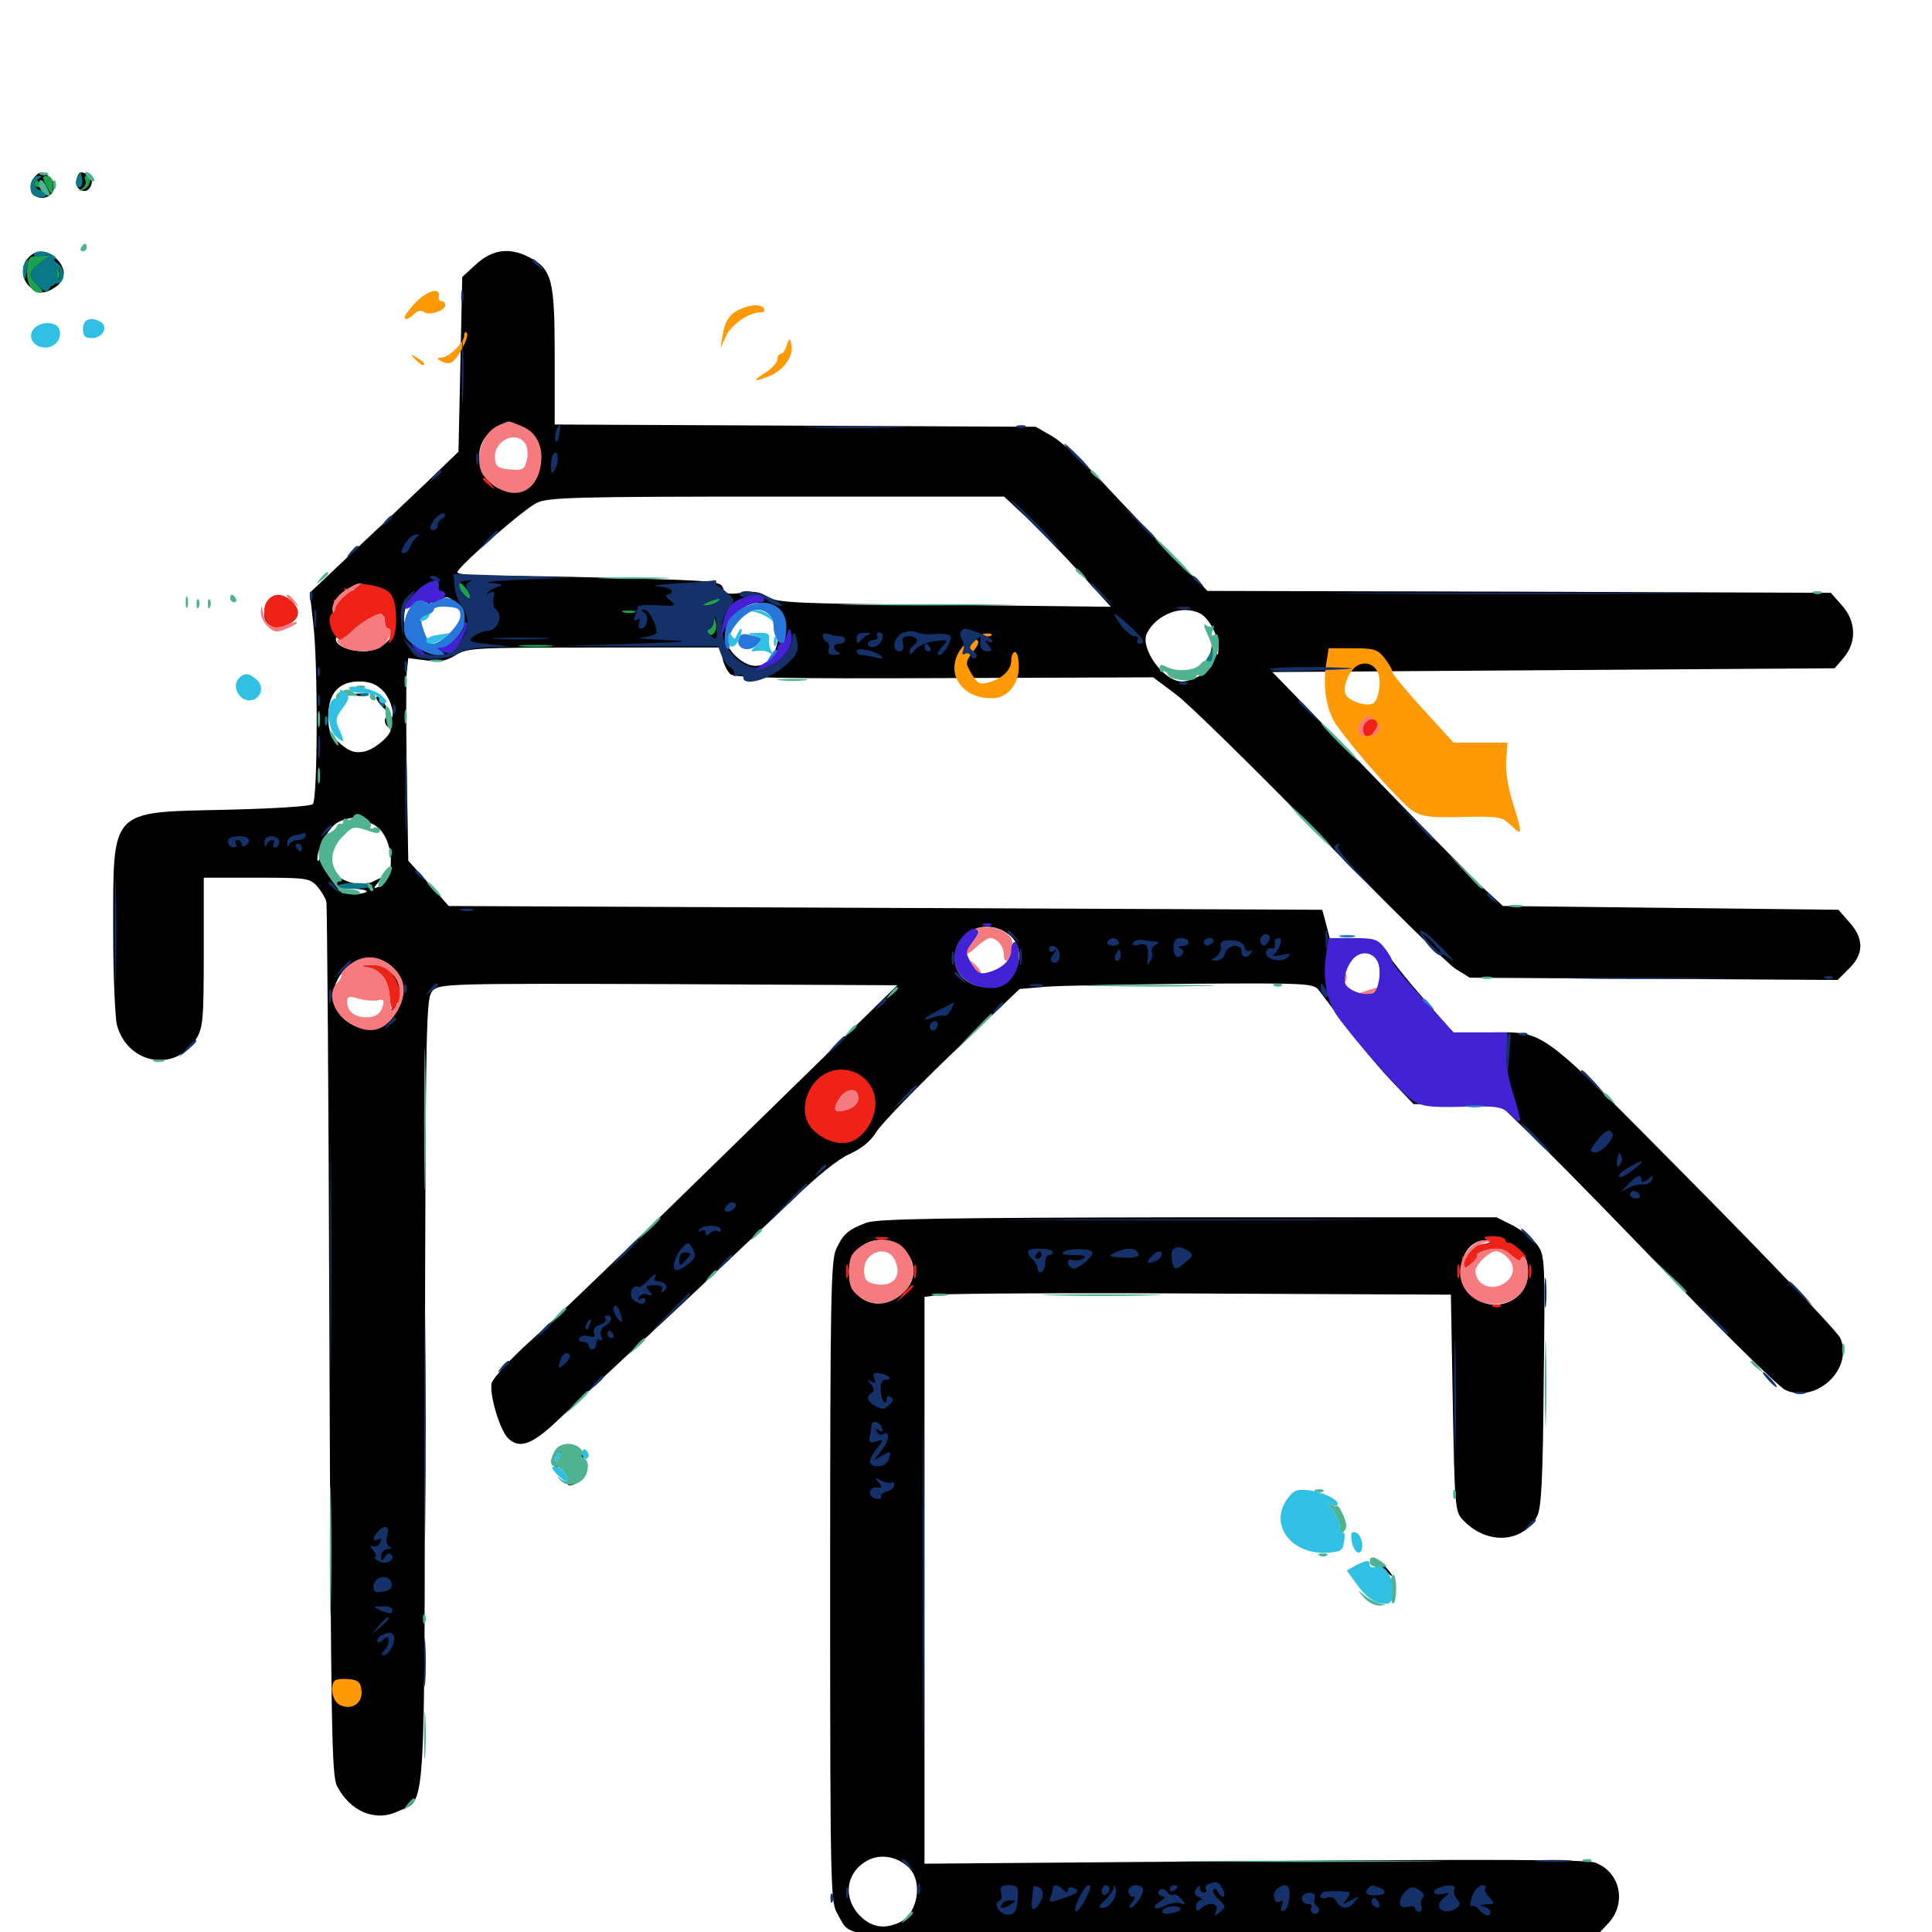 <svg xmlns="http://www.w3.org/2000/svg" viewBox="0 -1000 1000 1000">
	<path fill="#000000" d="M17.578 -908.008C14.258 -903.906 16.016 -898.242 20.898 -897.656C26.758 -896.875 30.469 -903.711 26.172 -907.812C22.461 -911.719 20.703 -911.719 17.578 -908.008ZM39.844 -908.008C38.477 -904.492 40.43 -901.172 43.75 -901.172C47.656 -901.172 49.023 -908.594 45.508 -909.766C41.406 -911.328 41.016 -911.328 39.844 -908.008ZM14.844 -866.797C10.742 -862.695 10.938 -855.664 15.234 -851.758C19.727 -847.656 23.242 -847.656 28.906 -851.562C34.18 -855.273 34.375 -860.938 29.297 -866.016C24.609 -870.703 18.945 -871.094 14.844 -866.797ZM246.484 -863.281L239.258 -856.641L238.281 -811.328L237.305 -766.211L220.703 -750.195C211.523 -741.406 194.141 -725 182.031 -713.672L160.352 -693.164L162.109 -677.539C164.648 -657.031 164.453 -586.328 161.914 -583.789C160.742 -582.617 141.406 -581.445 116.406 -580.859C56.445 -579.492 58.594 -581.836 58.594 -517.969C58.594 -495.117 59.57 -473.242 60.547 -469.336C66.211 -449.023 90.82 -444.727 101.562 -462.305C105.078 -467.969 105.469 -472.461 105.469 -507.227V-545.703H132.812C158.398 -545.703 160.156 -545.508 164.062 -541.406C166.211 -538.867 168.555 -535.156 168.945 -533.008C169.336 -530.859 170.117 -428.516 170.508 -305.469C171.289 -104.297 171.68 -81.055 174.414 -75.586C181.25 -62.305 194.336 -56.836 206.055 -62.5C220.703 -69.336 219.727 -54.297 219.922 -280.859C220.312 -476.758 220.508 -483.789 224.023 -487.305C227.539 -490.82 232.227 -491.016 346.094 -490.625L464.453 -490.039L378.32 -405.859C330.859 -359.375 283.789 -314.062 273.828 -305.273C263.867 -296.289 255.273 -286.719 254.492 -284.18C253.125 -278.711 258.594 -259.961 262.891 -255.664C268.75 -249.805 275.391 -252.148 288.867 -265.039C295.898 -271.68 321.484 -295.703 345.703 -318.164C369.922 -340.82 398.828 -368.164 410.156 -378.906C423.242 -391.602 433.984 -400.195 439.844 -402.734C445.898 -405.469 450.586 -409.18 453.711 -414.258C456.445 -418.555 474.023 -436.719 493.164 -455.078L527.734 -488.086L541.016 -489.258C548.438 -489.844 582.617 -490.43 616.992 -490.82C675.391 -491.211 679.688 -491.016 682.422 -487.695C683.984 -485.742 690.625 -476.953 697.266 -467.969C703.906 -459.18 714.453 -446.484 720.508 -440.234L731.641 -428.516H753.711H775.977L798.438 -406.641C810.742 -394.531 842.773 -361.719 869.531 -333.789C896.484 -305.859 921.094 -281.836 924.219 -280.469C940.43 -273.438 959.375 -291.602 952.539 -307.422C951.172 -310.547 917.188 -346.289 876.758 -387.109C794.336 -470.312 800.781 -465.625 770.117 -465.625H752.148L736.914 -483.008C728.516 -492.578 719.922 -503.32 717.773 -506.836C713.867 -513.281 713.477 -513.477 701.172 -513.477H688.477L686.523 -521.289L684.375 -529.102L458.203 -530.078L232.227 -531.055L221.875 -542.773L211.328 -554.492L210.547 -599.805C210.156 -624.805 210.156 -648.438 210.547 -652.344L211.328 -659.375L220.508 -658.203C227.539 -657.227 230.859 -657.812 235.938 -660.938C241.992 -664.648 245.703 -664.844 307.422 -664.844H372.656L374.023 -659.18C374.609 -656.055 376.562 -652.344 378.125 -650.977C380.273 -649.219 406.25 -648.633 488.867 -649.023L596.875 -649.414L608.594 -640.625C615.039 -635.938 648.633 -602.93 683.398 -567.383C717.969 -531.836 749.609 -500.781 753.516 -498.438L760.742 -493.945L856.055 -493.359L951.172 -492.773L957.031 -498.633C964.844 -506.25 964.844 -514.258 957.227 -522.656L951.562 -529.102L864.648 -530.078L777.93 -531.055L768.359 -539.844C763.086 -544.727 736.328 -571.875 708.789 -600.391L658.594 -652.148L804.102 -653.125L949.609 -654.102L954.297 -659.57C961.133 -667.578 960.742 -678.516 953.32 -686.719L947.656 -693.164L786.328 -693.75L625 -694.141L606.25 -713.281C595.898 -723.633 579.883 -740.43 570.508 -750.586C561.328 -760.547 549.805 -771.094 544.922 -774.023L536.133 -779.102L411.719 -779.688L287.109 -780.273V-815.82C287.109 -855.273 285.742 -860.742 273.633 -866.992C263.672 -872.07 254.883 -870.898 246.484 -863.281ZM275.391 -775.195C283.594 -766.406 280.078 -748.242 269.531 -745.898C258.398 -743.359 248.047 -751.953 248.047 -764.062C248.047 -778.32 265.625 -785.547 275.391 -775.195ZM531.641 -731.836C538.086 -725.586 550.586 -712.695 559.18 -703.32L575 -685.938L488.867 -686.914C410.742 -687.5 402.148 -688.086 397.461 -691.016C393.359 -693.75 390.039 -694.141 383.789 -693.164C376.562 -692.188 375.195 -692.578 374.219 -695.703C373.047 -699.023 369.727 -699.414 327.539 -700.586C302.734 -701.367 271.875 -701.953 259.18 -701.953C244.727 -701.953 236.328 -702.734 236.719 -703.906C237.891 -707.422 271.094 -736.523 277.734 -739.648C283.398 -742.578 297.266 -742.969 401.953 -742.969H519.727ZM187.5 -697.266C187.5 -696.875 184.375 -694.727 180.664 -692.383C175 -689.062 173.828 -687.305 173.438 -681.055L173.242 -673.633L172.461 -680.078C171.484 -687.109 175.391 -693.164 182.617 -696.289C187.5 -698.242 187.5 -698.242 187.5 -697.266ZM228.516 -694.141C228.516 -695.312 227.539 -696.094 226.367 -696.094C225.391 -696.094 225 -695.312 225.586 -694.141C226.172 -693.164 227.148 -692.188 227.734 -692.188C228.125 -692.188 228.516 -693.164 228.516 -694.141ZM222.656 -688.086C222.656 -689.453 223.633 -689.844 224.609 -689.258C225.781 -688.477 227.93 -688.867 229.297 -690.039C231.055 -691.602 232.812 -691.016 235.742 -687.695C239.453 -683.984 239.648 -682.617 237.695 -676.562C233.789 -664.844 220.508 -661.523 211.914 -669.922C207.422 -674.414 208.594 -689.453 213.477 -688.672C215.234 -688.281 216.797 -689.258 216.797 -690.625C216.992 -692.188 217.969 -691.602 219.727 -689.453C221.289 -687.305 222.656 -686.719 222.656 -688.086ZM402.539 -684.18C405.078 -682.031 406.445 -680.664 405.273 -681.055C404.102 -681.641 403.32 -678.516 403.125 -673.828C402.734 -658.008 393.555 -650.781 383.203 -658.398C375.781 -663.867 373.438 -671.484 377.148 -678.125C382.812 -688.281 394.922 -691.016 402.539 -684.18ZM203.125 -673.242C203.125 -668.359 195.508 -662.891 188.281 -662.891C180.664 -662.891 173.828 -665.82 173.828 -669.141C173.828 -670.508 174.805 -670.312 176.758 -668.75C179.297 -666.602 179.492 -666.797 178.516 -669.727C177.539 -672.266 177.734 -672.852 179.297 -671.875C180.664 -671.094 181.641 -671.289 181.641 -672.266C181.641 -673.242 184.961 -676.367 189.062 -679.102L196.289 -683.984L199.609 -679.883C201.562 -677.539 203.125 -674.414 203.125 -673.242ZM621.289 -682.422C625.977 -679.883 630.859 -670.312 630.664 -664.453C630.469 -659.961 630.469 -659.961 628.906 -664.844C627.539 -669.141 627.344 -669.141 627.148 -665.625C626.953 -659.766 622.461 -654.688 615.039 -651.758C608.594 -649.219 608.594 -649.219 614.258 -650.391C617.578 -650.977 622.07 -653.32 624.609 -655.664C628.32 -659.18 628.906 -659.18 627.734 -656.445C626.367 -652.539 617.188 -647.266 611.719 -647.266C602.148 -647.266 589.648 -664.844 593.75 -672.461C599.023 -682.422 612.305 -687.109 621.289 -682.422ZM198.242 -642.383C202.93 -637.891 205.273 -626.172 201.172 -628.711C200.195 -629.297 199.219 -628.711 199.219 -626.953C199.219 -625.391 200.195 -623.828 201.367 -623.438C205.273 -622.07 194.727 -612.109 188.281 -610.938C183.594 -610.156 181.055 -610.938 176.172 -615.039C170.898 -619.531 169.922 -621.484 169.922 -629.297C169.922 -641.211 175.391 -647.266 185.938 -647.266C191.406 -647.266 194.922 -645.898 198.242 -642.383ZM188.477 -575C187.891 -574.023 188.477 -573.633 189.844 -574.023C191.406 -574.609 194.336 -573.047 196.68 -570.703C204.492 -562.109 204.102 -544.141 196.094 -541.016C193.164 -539.844 193.164 -540.234 195.508 -542.969C198.047 -546.094 197.852 -546.094 193.555 -543.945C184.18 -538.867 168.359 -547.07 167.773 -557.227C167.773 -559.57 167.383 -559.375 166.016 -556.445C165.039 -554.297 164.258 -553.711 164.258 -555.078C163.867 -559.961 169.531 -570.703 174.023 -573.828C178.906 -577.148 190.43 -578.125 188.477 -575ZM188.672 -537.891C184.57 -536.523 176.172 -537.5 175 -539.648C174.609 -540.234 178.32 -540.43 183.203 -540.039C189.648 -539.453 191.211 -538.867 188.672 -537.891ZM522.266 -516.211C533.203 -507.617 525.781 -489.062 511.133 -489.062C501.367 -489.062 494.141 -495.508 494.141 -503.906C494.141 -518.164 510.547 -525.391 522.266 -516.211ZM712.891 -504.883C715.234 -500.195 715.43 -491.016 713.086 -487.5C710.938 -483.984 699.219 -485.352 696.484 -489.453C693.555 -494.141 697.07 -503.125 703.125 -506.055C709.57 -509.375 710.547 -509.18 712.891 -504.883ZM204.688 -497.852C210.156 -491.406 210.156 -483.594 204.492 -475.195C193.164 -458.398 166.211 -472.461 173.828 -491.016C179.688 -505.078 195.312 -508.594 204.688 -497.852ZM444.336 -431.445C444.336 -429.102 442.383 -426.953 439.062 -425.781C432.031 -423.242 430.273 -425.195 434.375 -431.445C438.281 -437.305 444.336 -437.305 444.336 -431.445ZM602.93 -652.93C601.172 -654.883 601.367 -655.078 604.102 -653.906C606.055 -653.32 607.031 -652.148 606.445 -651.562C605.859 -650.977 604.297 -651.562 602.93 -652.93ZM184.18 -640.039C182.227 -640.625 183.398 -641.016 186.523 -641.016C189.844 -641.016 191.211 -640.625 190.039 -640.039C188.672 -639.648 185.938 -639.648 184.18 -640.039ZM196.68 -635.547C198.633 -633.398 200.391 -631.641 200.781 -631.641C200.977 -631.641 200.391 -633.398 199.219 -635.547C198.047 -637.695 196.289 -639.453 195.312 -639.453C194.141 -639.453 194.922 -637.695 196.68 -635.547ZM195.312 -499.023C195.312 -498.047 196.289 -496.484 197.461 -495.703C201.562 -493.359 204.883 -482.617 202.93 -478.32C200.977 -474.414 200.977 -474.414 203.906 -478.125C208.008 -483.203 207.812 -491.602 203.711 -495.312C198.242 -499.805 195.312 -501.172 195.312 -499.023ZM138.672 -688.477C133.789 -679.102 139.062 -672.656 148.438 -676.562C155.078 -679.297 156.055 -684.18 150.781 -688.867C145.898 -693.164 141.211 -692.969 138.672 -688.477ZM149.023 -681.055C147.852 -682.812 146.094 -682.812 142.773 -680.664C140.82 -679.297 141.406 -678.906 145.117 -679.102C147.852 -679.297 149.609 -680.078 149.023 -681.055ZM705.859 -624.805C705.273 -623.242 705.273 -621.094 706.055 -619.922C707.812 -617.188 712.891 -621.094 712.891 -625C712.891 -628.711 707.227 -628.516 705.859 -624.805ZM448.633 -367.188C439.258 -363.672 436.523 -361.523 432.812 -353.516C430.078 -347.656 429.688 -328.711 429.688 -181.055C429.688 -20.312 429.883 -15.234 433.594 -9.18C441.797 4.492 426.367 3.516 637.109 2.344L827.148 1.172L832.617 -4.688C842.188 -15.234 838.477 -31.25 825.586 -35.938C821.094 -37.5 772.266 -37.695 649.023 -36.719L478.516 -35.352V-182.031V-328.711L486.914 -329.883C491.406 -330.469 552.734 -330.859 623.047 -330.469L750.977 -329.883L751.953 -274.023C752.93 -221.484 753.125 -217.773 756.836 -213.672C769.141 -200.195 788.281 -200.977 795.703 -215.43C797.852 -219.336 798.633 -236.133 799.023 -285.352C799.805 -348.242 799.609 -350.195 795.703 -355.664C793.555 -358.594 787.891 -363.086 783.203 -365.625L774.609 -369.922H615.234C487.305 -369.727 454.688 -369.141 448.633 -367.188ZM467.773 -353.32C475 -346.289 474.414 -336.523 466.602 -330.078C454.883 -320.117 439.453 -326.758 439.453 -341.602C439.453 -346.484 441.016 -350.195 444.336 -353.32C447.461 -356.641 451.172 -358.203 456.055 -358.203C460.938 -358.203 464.648 -356.641 467.773 -353.32ZM768.945 -356.25C763.281 -354.492 758.008 -349.219 758.008 -345.508C757.812 -344.531 759.57 -345.703 761.523 -348.242C766.016 -353.906 776.562 -355.664 781.25 -351.367C783.203 -349.609 785.938 -348.438 787.305 -348.828C789.258 -349.219 790.234 -347.07 790.625 -342.188C791.992 -326.562 772.461 -318.75 760.938 -330.078C751.562 -339.648 757.031 -358.398 769.141 -358.008L774.414 -357.812ZM470.117 -33.594C477.93 -26.367 475.195 -9.375 465.43 -4.883C457.617 -1.367 451.172 -2.344 445.117 -8.398C436.133 -17.578 437.695 -30.664 448.828 -36.914C455.469 -40.625 464.062 -39.258 470.117 -33.594ZM289.258 -250.195C287.5 -247.852 288.086 -247.461 292.383 -248.047C295.312 -248.242 298.438 -247.656 299.219 -246.289C300 -245.117 301.172 -244.727 301.953 -245.508C303.906 -247.266 300.977 -250 295.703 -251.562C293.164 -252.344 290.625 -251.758 289.258 -250.195ZM287.305 -239.844C287.305 -237.695 287.891 -237.109 288.477 -238.672C289.062 -240.039 288.867 -241.797 288.281 -242.383C287.695 -243.164 287.109 -241.992 287.305 -239.844ZM296.875 -233.984C293.555 -232.227 292.969 -231.25 295.117 -231.25C296.875 -231.25 299.414 -232.617 300.781 -234.18C303.711 -237.695 303.32 -237.695 296.875 -233.984ZM715.82 -188.281C717.773 -186.133 719.727 -184.375 720.312 -184.375C720.898 -184.375 719.727 -186.133 717.773 -188.281C715.82 -190.43 713.867 -192.188 713.281 -192.188C712.695 -192.188 713.867 -190.43 715.82 -188.281ZM173.242 19.922C170.703 22.656 171.875 30.273 175.391 32.031C177.344 33.203 180.664 33.203 183.203 32.227C186.719 30.859 187.695 29.297 187.109 25.195C186.719 20.703 185.352 19.531 180.664 19.141C177.344 18.75 174.023 19.141 173.242 19.922Z"/>
	<path fill="#ff9906" d="M214.844 -843.164C211.328 -839.453 208.789 -835.742 209.57 -835.156C210.156 -834.375 212.109 -835.352 214.062 -837.109C216.016 -839.258 217.969 -839.648 219.531 -838.477C222.07 -836.523 230.469 -839.062 230.469 -842.188C230.469 -843.164 229.688 -844.141 228.516 -844.141C227.539 -844.141 226.758 -845.117 227.148 -846.484C228.125 -851.562 221.289 -849.805 214.844 -843.164ZM383.789 -840.234C377.93 -838.086 375.195 -833.984 374.023 -826.367L372.852 -819.727L375.781 -825.977C378.516 -832.031 387.5 -838.281 393.555 -838.281C395.312 -838.281 396.094 -839.258 395.508 -840.234C394.141 -842.578 389.258 -842.578 383.789 -840.234ZM240.234 -826.172C240.234 -822.656 232.227 -814.844 228.32 -814.844C225.977 -814.844 225.977 -814.453 228.32 -813.086C229.883 -812.109 232.227 -811.719 233.398 -812.305C236.719 -813.477 243.359 -826.172 241.602 -827.734C240.82 -828.516 240.234 -827.93 240.234 -826.172ZM407.227 -821.289C406.445 -818.75 405.078 -816.797 404.102 -816.797C403.125 -816.797 402.344 -815.43 402.344 -813.867C402.344 -812.305 399.414 -809.18 396.094 -807.031C388.672 -802.539 390.039 -801.953 399.023 -805.664C406.055 -808.789 411.133 -816.406 409.57 -821.875C408.789 -825.195 408.398 -825.195 407.227 -821.289ZM215.234 -813.672C217.188 -811.719 219.141 -810.547 219.531 -811.133C220.117 -811.719 218.555 -813.281 216.211 -814.648C212.109 -817.188 212.109 -816.992 215.234 -813.672ZM509.375 -670.898C507.812 -671.484 508.398 -672.07 510.547 -672.07C512.695 -672.266 513.867 -671.68 513.086 -671.094C512.5 -670.508 510.742 -670.312 509.375 -670.898ZM498.047 -665.039C488.086 -652.344 497.656 -637.5 514.844 -638.672C521.875 -639.258 527.344 -646.289 527.344 -654.688C527.344 -658.984 526.562 -662.5 525.391 -662.5C524.414 -662.5 523.438 -660.742 523.438 -658.398C523.438 -653.32 519.141 -649.023 512.109 -646.875C507.031 -645.508 506.055 -646.094 502.93 -651.172C499.609 -656.836 499.609 -657.227 503.516 -662.5C506.836 -666.992 507.227 -668.164 504.883 -669.141C503.32 -669.727 500.391 -667.969 498.047 -665.039ZM686.328 -655.664C684.57 -643.75 686.719 -632.031 691.797 -624.609C701.367 -611.133 725.586 -583.789 731.25 -580.273C736.328 -577.148 740.625 -576.758 757.227 -577.148C775.781 -577.539 777.344 -577.344 782.031 -572.852C788.086 -566.992 788.281 -567.578 783.008 -584.57C780.469 -592.578 779.102 -601.562 779.688 -606.836L780.273 -615.625H766.406H752.344L736.523 -633.008C727.734 -642.578 720.703 -651.172 720.703 -652.148C720.703 -653.32 718.945 -656.445 716.602 -659.375C713.086 -663.867 711.328 -664.453 700.195 -664.453H687.695ZM712.891 -652.539C715.234 -648.438 713.867 -637.891 710.742 -635.938C707.227 -633.984 697.461 -637.305 696.289 -641.016C695.117 -644.922 698.242 -652.539 701.953 -655.078C705.859 -657.812 710.742 -656.641 712.891 -652.539ZM173.242 -130.078C170.508 -127.148 172.07 -119.531 175.781 -117.578C181.836 -114.453 187.891 -118.359 187.109 -125C186.719 -129.297 185.352 -130.469 180.664 -130.859C177.344 -131.25 174.023 -130.859 173.242 -130.078Z"/>
	<path fill="#ef2218" d="M250 -751.953C250 -751.562 251.562 -750 253.516 -748.633C256.445 -746.094 256.641 -746.289 254.102 -749.414C251.562 -752.539 250 -753.516 250 -751.953ZM183.008 -695.312C183.789 -694.141 182.812 -694.141 180.469 -694.922C178.516 -695.703 177.539 -695.703 178.32 -694.922C180.078 -693.164 175.781 -688.086 173.633 -689.453C172.656 -690.039 172.461 -689.062 173.242 -687.305C173.828 -685.352 173.242 -683.398 172.07 -682.617C168.75 -680.469 171.484 -671.094 176.172 -668.555C178.32 -667.383 180.469 -666.992 181.25 -667.578C181.836 -668.164 181.25 -668.75 179.883 -668.75C176.953 -668.75 182.617 -674.609 189.844 -679.102C196.875 -683.398 199.219 -683.203 199.219 -678.516C199.219 -676.367 200 -674.609 200.977 -674.609C201.953 -674.609 202.344 -672.656 201.758 -670.312C200.977 -666.602 201.172 -666.406 202.93 -668.75C206.25 -673.242 205.469 -689.453 201.953 -692.969C197.461 -697.656 180.469 -699.609 183.008 -695.312ZM139.062 -689.844C135.742 -686.523 136.133 -679.492 139.648 -676.562C141.992 -674.609 143.75 -674.609 148.438 -676.562C155.078 -679.297 156.055 -684.18 150.781 -688.867C146.484 -692.773 142.383 -693.164 139.062 -689.844ZM705.859 -624.805C705.273 -623.242 705.273 -621.094 706.055 -619.922C707.812 -617.188 712.891 -621.094 712.891 -625C712.891 -628.711 707.227 -628.516 705.859 -624.805ZM189.648 -499.414C197.07 -498.242 201.172 -492.969 201.758 -483.789C201.953 -479.492 203.125 -475.977 204.492 -475.977C205.664 -475.977 206.25 -477.344 205.469 -478.906C204.883 -480.664 205.273 -481.445 206.25 -480.664C209.961 -478.516 206.641 -491.797 202.539 -496.484C199.609 -499.609 196.484 -500.781 191.602 -500.586C185.938 -500.195 185.547 -500 189.648 -499.414ZM423.242 -441.406C416.602 -435.156 414.453 -424.219 418.945 -417.578C422.852 -411.523 432.227 -407.227 438.672 -408.594C446.094 -409.961 453.125 -419.727 453.125 -428.711C453.125 -444.336 434.766 -452.148 423.242 -441.406ZM444.336 -431.445C444.336 -429.102 442.383 -426.953 439.062 -425.781C432.031 -423.242 430.273 -425.195 434.375 -431.445C438.281 -437.305 444.336 -437.305 444.336 -431.445ZM453.711 -358.789C451.758 -359.375 452.93 -359.766 456.055 -359.766C459.375 -359.766 460.742 -359.375 459.57 -358.789C458.203 -358.398 455.469 -358.398 453.711 -358.789ZM769.531 -358.203C771.875 -356.641 771.68 -356.25 768.164 -356.25C765.82 -356.25 762.695 -354.492 761.133 -352.344C759.57 -350.195 758.008 -349.023 757.227 -349.609C756.641 -350.195 756.641 -349.023 757.227 -346.875C758.008 -343.164 758.398 -343.164 761.719 -346.094C763.867 -347.656 765.039 -349.805 764.648 -350.586C764.062 -351.367 766.797 -352.539 770.703 -353.32C776.562 -354.297 778.711 -353.711 782.422 -350.195C785.156 -347.656 787.109 -346.875 787.109 -348.242C787.109 -349.609 788.086 -350 789.648 -349.219C790.82 -348.438 789.844 -350 787.109 -352.734C784.375 -355.273 781.641 -357.227 780.859 -356.836C779.883 -356.445 779.297 -357.031 779.297 -358.008C779.297 -359.18 776.367 -360.156 773.047 -360.156C768.164 -360.156 767.383 -359.57 769.531 -358.203ZM437.891 -341.602C437.891 -338.477 438.281 -337.305 438.867 -339.258C439.258 -341.016 439.258 -343.75 438.867 -345.117C438.281 -346.289 437.891 -344.922 437.891 -341.602ZM473.047 -341.602C473.047 -338.477 473.438 -337.305 474.023 -339.258C474.414 -341.016 474.414 -343.75 474.023 -345.117C473.438 -346.289 473.047 -344.922 473.047 -341.602ZM754.297 -341.602C754.297 -338.477 754.688 -337.305 755.273 -339.258C755.664 -341.016 755.664 -343.75 755.273 -345.117C754.688 -346.289 754.297 -344.922 754.297 -341.602ZM791.406 -341.602C791.406 -338.477 791.797 -337.305 792.383 -339.258C792.773 -341.016 792.773 -343.75 792.383 -345.117C791.797 -346.289 791.406 -344.922 791.406 -341.602ZM467.578 -330.469L463.867 -325.977L468.359 -329.688C472.461 -333.203 473.633 -334.766 472.07 -334.766C471.68 -334.766 469.727 -332.812 467.578 -330.469ZM773.047 -323.633C771.484 -324.219 772.07 -324.805 774.219 -324.805C776.367 -325 777.539 -324.414 776.758 -323.828C776.172 -323.242 774.414 -323.047 773.047 -323.633Z"/>
	<path fill="#1ca14c" d="M23.633 -904.688C26.953 -898.047 27.344 -898.047 27.344 -903.711C27.344 -907.227 26.367 -908.984 24.414 -908.984C21.875 -908.984 21.68 -908.203 23.633 -904.688ZM44.141 -906.836C44.727 -905.664 44.141 -903.711 42.773 -902.734C40.43 -901.172 40.625 -900.977 42.969 -901.758C46.484 -902.539 48.242 -908.984 44.922 -908.984C43.75 -908.984 43.359 -908.008 44.141 -906.836ZM17.578 -905.078C17.578 -904.102 18.555 -903.125 19.727 -903.125C20.703 -903.125 21.094 -904.102 20.508 -905.078C19.922 -906.25 18.945 -907.031 18.359 -907.031C17.969 -907.031 17.578 -906.25 17.578 -905.078ZM14.062 -860.742C13.477 -853.516 16.211 -848.438 20.703 -848.438C22.656 -848.438 22.266 -849.609 19.531 -852.344C14.453 -857.422 14.648 -858.984 20.703 -863.867L25.586 -867.773L19.922 -867.578C15.039 -867.383 14.453 -866.602 14.062 -860.742ZM29.492 -859.18C29.492 -856.836 28.516 -854.102 27.344 -852.734C26.367 -851.367 26.758 -851.562 28.516 -853.125C30.273 -854.492 31.25 -857.422 30.664 -859.375C29.883 -862.695 29.688 -862.695 29.492 -859.18ZM237.695 -695.117C239.648 -692.578 241.992 -690.234 242.773 -690.234C245.312 -690.234 240.625 -697.461 237.305 -698.828C234.766 -699.805 234.766 -699.023 237.695 -695.117ZM366.211 -688.281C363.672 -687.109 363.281 -686.523 365.234 -686.523C366.797 -686.523 369.531 -687.305 371.094 -688.281C374.609 -690.625 371.484 -690.625 366.211 -688.281ZM322.852 -683.008C320.898 -683.594 322.07 -683.984 325.195 -683.984C328.516 -683.984 329.883 -683.594 328.711 -683.008C327.344 -682.617 324.609 -682.617 322.852 -683.008ZM369.336 -678.125C369.336 -676.172 368.164 -674.609 366.992 -674.609C366.016 -674.609 365.625 -673.633 366.406 -672.461C368.359 -669.336 371.68 -673.438 370.508 -677.734C369.727 -681.055 369.531 -681.055 369.336 -678.125ZM270.117 -665.43C266.016 -665.82 269.336 -666.211 277.344 -666.211C285.352 -666.211 288.672 -665.82 284.766 -665.43C280.664 -665.039 274.023 -665.039 270.117 -665.43Z"/>
	<path fill="#143269" d="M275.391 -865.234C275.391 -864.844 276.953 -863.281 278.906 -861.914C281.836 -859.375 282.031 -859.57 279.492 -862.695C276.953 -865.82 275.391 -866.797 275.391 -865.234ZM238.672 -846.484C238.672 -843.75 239.062 -842.773 239.648 -844.141C240.039 -845.312 240.039 -847.656 239.648 -849.023C239.062 -850.195 238.672 -849.219 238.672 -846.484ZM239.062 -807.422C239.062 -792.969 239.258 -786.914 239.648 -794.336C240.039 -801.562 240.039 -813.281 239.648 -820.703C239.258 -827.93 239.062 -821.875 239.062 -807.422ZM287.891 -777.148C287.305 -775.586 287.109 -773.242 287.5 -771.875C288.086 -770.508 288.867 -771.68 289.453 -774.805C290.625 -780.469 289.648 -781.836 287.891 -777.148ZM420.312 -778.711C408.789 -778.906 418.75 -779.297 442.383 -779.297C466.016 -779.297 475.391 -778.906 463.281 -778.711C451.172 -778.32 431.836 -778.32 420.312 -778.711ZM526.953 -778.711C525.391 -779.297 525.977 -779.883 528.125 -779.883C530.273 -780.078 531.445 -779.492 530.664 -778.906C530.078 -778.32 528.32 -778.125 526.953 -778.711ZM556.641 -763.477C560.352 -759.766 563.672 -756.641 564.258 -756.641C564.844 -756.641 562.305 -759.766 558.594 -763.477C554.883 -767.188 551.562 -770.312 550.977 -770.312C550.391 -770.312 552.93 -767.188 556.641 -763.477ZM246.484 -762.5C246.484 -759.766 246.875 -758.789 247.461 -760.156C247.852 -761.328 247.852 -763.672 247.461 -765.039C246.875 -766.211 246.484 -765.234 246.484 -762.5ZM286.719 -765.234C285.742 -764.453 285.156 -761.523 285.156 -758.789C285.352 -754.297 285.547 -754.102 287.305 -757.227C289.453 -760.938 289.062 -767.578 286.719 -765.234ZM224.414 -753.32C221.875 -750.195 222.07 -750 225.195 -752.539C226.953 -753.906 228.516 -755.469 228.516 -755.859C228.516 -757.422 226.953 -756.445 224.414 -753.32ZM535.156 -728.32C541.992 -721.289 548.242 -715.625 548.633 -715.625C549.219 -715.625 543.945 -721.289 537.109 -728.32C530.273 -735.352 524.023 -741.016 523.633 -741.016C523.047 -741.016 528.32 -735.352 535.156 -728.32ZM587.891 -730.859C595.898 -722.07 597.656 -720.508 597.656 -722.07C597.656 -722.461 593.555 -726.562 588.477 -731.25L579.102 -740.039ZM225.781 -732.227C222.266 -728.516 221.68 -724.805 224.805 -725.781C225.977 -726.172 226.758 -727.148 226.562 -728.125C226.367 -729.102 227.344 -730.469 228.711 -731.445C230.273 -732.227 230.859 -733.594 230.078 -734.18C229.492 -734.766 227.539 -733.984 225.781 -732.227ZM199.023 -729.883C196.484 -726.758 196.68 -726.562 199.805 -729.102C201.562 -730.469 203.125 -732.031 203.125 -732.422C203.125 -733.984 201.562 -733.008 199.023 -729.883ZM251.758 -720.117L247.07 -714.648L252.539 -719.336C257.422 -723.828 258.789 -725.391 257.227 -725.391C256.836 -725.391 254.492 -723.047 251.758 -720.117ZM211.523 -721.094C207.617 -716.016 206.836 -713.672 208.984 -713.672C210.156 -713.672 211.719 -715.234 212.305 -717.188C213.086 -718.945 214.453 -721.094 215.625 -721.875C217.188 -722.852 217.188 -723.438 215.625 -723.438C214.453 -723.438 212.5 -722.266 211.523 -721.094ZM181.445 -714.258C178.906 -711.133 179.102 -710.938 182.227 -713.477C183.984 -714.844 185.547 -716.406 185.547 -716.797C185.547 -718.359 183.984 -717.383 181.445 -714.258ZM235.156 -696.875C235.547 -693.555 237.109 -688.867 238.867 -686.133C243.164 -680.273 242.969 -674.805 238.867 -668.75C234.375 -662.109 232.422 -660.938 224.805 -660.938C220.508 -660.938 216.211 -662.5 213.281 -665.43L208.398 -669.727L211.914 -664.453C214.844 -659.766 216.602 -658.984 224.414 -658.984C229.492 -658.984 235.352 -660.352 237.5 -661.914C239.648 -663.477 246.289 -664.844 252.93 -665.039L264.648 -665.43L253.125 -666.602C242.969 -667.578 241.992 -668.164 244.922 -670.508C246.68 -672.07 250 -673.242 252.344 -673.438C257.422 -673.633 260.742 -681.25 256.836 -684.375C255.469 -685.547 254.883 -688.281 255.469 -690.625C256.25 -693.75 255.859 -694.336 253.711 -693.164C251.758 -692.188 251.562 -692.188 252.93 -693.75C254.102 -694.727 256.641 -696.094 258.789 -696.68C260.938 -697.266 258.789 -697.852 253.906 -698.242C249.023 -698.633 256.641 -699.414 270.508 -700L295.898 -700.977L265.43 -701.953L234.766 -702.93ZM242.773 -698.633C241.016 -698.047 240.82 -696.68 242.188 -693.945C244.922 -689.062 241.797 -689.062 238.867 -693.945C236.523 -697.852 237.891 -699.609 243.164 -699.609C244.336 -699.609 243.945 -699.219 242.773 -698.633ZM222.656 -701.172C222.656 -700.781 224.023 -699.805 225.781 -699.219C227.344 -698.633 228.125 -698.828 227.539 -700C226.367 -701.953 222.656 -702.734 222.656 -701.172ZM617.188 -701.172C617.188 -700.781 618.75 -699.219 620.703 -697.852C623.633 -695.312 623.828 -695.508 621.289 -698.633C618.75 -701.758 617.188 -702.734 617.188 -701.172ZM350.586 -698.047C341.016 -697.461 336.328 -696.68 340.43 -696.484C344.336 -696.289 347.656 -695.312 347.656 -694.141C347.656 -693.164 346.68 -692.188 345.312 -692.188C344.141 -692.188 344.727 -690.82 346.875 -689.258C350.391 -686.328 349.805 -686.133 340.234 -686.719C334.766 -687.109 330.078 -686.719 330.078 -685.938C330.078 -685.352 329.492 -683.203 328.711 -681.25C327.93 -678.906 328.125 -678.32 329.688 -679.297C331.25 -680.273 331.641 -679.688 330.859 -677.734C330.273 -675.977 330.469 -674.609 331.641 -674.609C334.766 -674.609 336.328 -681.055 333.594 -682.812C331.641 -683.984 331.445 -684.375 333.594 -684.375C335.742 -684.375 339.844 -676.953 339.844 -672.656C339.844 -671.68 336.523 -670.508 332.617 -670.117C328.516 -669.727 333.594 -669.141 343.75 -668.75C359.18 -667.969 356.445 -667.773 327.148 -666.797L291.992 -665.625L331.836 -665.43H371.68L373.438 -660.742C374.414 -658.203 376.562 -655.273 378.125 -654.492C379.688 -653.516 380.469 -652.148 379.883 -650.977C379.297 -650 380.078 -649.805 381.641 -650.391C383.398 -650.977 384.766 -650.586 384.766 -649.219C384.766 -644.727 397.461 -648.047 405.469 -654.688C411.523 -659.766 413.281 -662.5 412.891 -666.211C412.305 -671.875 410.156 -674.805 410.156 -669.922C410.156 -664.453 404.492 -657.422 398.047 -655.273C381.25 -649.414 366.016 -673.047 378.125 -686.523C380.469 -689.062 380.078 -690.039 376.367 -693.164C374.023 -695.312 371.68 -696.875 371.094 -697.07C370.508 -697.07 370.312 -697.656 370.703 -698.633C370.898 -699.414 370.508 -699.805 369.727 -699.609C368.75 -699.414 360.352 -698.633 350.586 -698.047ZM371.094 -688.281C369.531 -687.305 366.797 -686.523 365.234 -686.523C363.281 -686.523 363.672 -687.109 366.211 -688.281C371.484 -690.625 374.609 -690.625 371.094 -688.281ZM349.609 -676.562C349.609 -677.344 347.461 -678.516 344.727 -678.906C341.992 -679.492 339.844 -679.297 339.844 -678.516C339.844 -677.734 341.992 -676.562 344.727 -676.172C347.461 -675.586 349.609 -675.781 349.609 -676.562ZM371.094 -674.414C371.094 -668.945 370.703 -668.555 367.969 -670.898C366.016 -672.461 365.625 -673.828 366.992 -674.219C368.164 -674.609 369.141 -676.172 369.141 -677.734C369.141 -679.297 369.531 -680.469 370.117 -680.469C370.703 -680.469 371.094 -677.734 371.094 -674.414ZM564.453 -697.461C564.453 -697.07 567.383 -694.336 570.898 -691.016L577.148 -685.352L571.484 -691.797C566.016 -697.656 564.453 -699.023 564.453 -697.461ZM160.352 -691.016C160.352 -688.867 160.938 -688.281 161.523 -689.844C162.109 -691.211 161.914 -692.969 161.328 -693.555C160.742 -694.336 160.156 -693.164 160.352 -691.016ZM210.156 -690.43C207.812 -687.695 207.031 -684.375 207.617 -678.32L208.398 -669.727L208.594 -678.32C208.789 -683.203 210.352 -688.477 212.305 -690.625C214.062 -692.578 215.039 -694.141 214.453 -694.141C213.867 -694.141 211.914 -692.383 210.156 -690.43ZM382.812 -692.188C382.812 -691.016 384.766 -690.625 387.5 -691.406C390.625 -692.188 394.141 -691.406 396.875 -689.453C399.219 -687.695 402.539 -686.328 404.102 -686.328C405.859 -686.328 403.711 -688.086 399.414 -690.234C391.211 -694.336 382.812 -695.312 382.812 -692.188ZM705.469 -692.773C662.891 -692.969 697.852 -693.164 783.203 -693.164C868.555 -693.164 903.516 -692.969 860.742 -692.773C818.164 -692.383 748.242 -692.383 705.469 -692.773ZM162.695 -679.492C162.695 -675.195 163.086 -673.633 163.477 -676.172C163.867 -678.516 163.867 -682.031 163.477 -683.984C162.891 -685.742 162.5 -683.789 162.695 -679.492ZM609.961 -684.961C608.008 -685.547 609.18 -685.938 612.305 -685.938C615.625 -685.938 616.992 -685.547 615.82 -684.961C614.453 -684.57 611.719 -684.57 609.961 -684.961ZM580.078 -676.562C582.422 -673.438 585.547 -670.703 587.109 -670.703C588.672 -670.703 589.453 -669.922 588.867 -668.75C588.281 -667.773 588.672 -666.797 589.648 -666.797C593.359 -666.797 591.992 -669.336 584.766 -675.977C575.977 -683.984 574.609 -684.18 580.078 -676.562ZM467.383 -672.461C462.5 -670.703 461.133 -662.891 465.625 -662.891C467.383 -662.891 467.969 -664.258 467.383 -666.797C466.602 -669.727 467.383 -670.703 470.508 -670.703C474.805 -670.703 475.977 -667.969 472.656 -665.82C471.68 -665.234 470.703 -663.477 470.703 -662.305C470.703 -660.938 472.07 -661.523 473.633 -663.672C475.195 -665.625 479.688 -667.578 483.789 -668.164C491.016 -668.945 491.016 -668.945 487.305 -664.844C485.352 -662.695 484.766 -660.938 485.938 -660.938C488.281 -660.938 492.188 -666.992 492.188 -670.508C492.188 -671.484 488.867 -672.266 484.961 -671.875C480.859 -671.484 476.172 -671.875 474.609 -672.656C473.047 -673.438 469.727 -673.438 467.383 -672.461ZM497.266 -673.047C496.875 -672.266 497.07 -670.312 498.047 -668.75C498.828 -667.383 499.219 -664.844 498.438 -663.281C497.852 -661.523 498.242 -660.742 499.414 -661.523C500.586 -662.305 501.953 -661.719 502.539 -660.547C502.93 -659.18 504.102 -658.789 505.078 -659.57C506.055 -660.352 505.469 -661.914 503.906 -662.891C501.367 -664.453 501.562 -665.234 504.492 -668.164C506.445 -670.117 507.812 -670.898 507.617 -669.727C506.836 -665.234 508.008 -662.891 510.938 -662.891C513.672 -662.891 513.867 -663.281 511.523 -666.211C509.57 -668.359 509.57 -668.945 511.328 -667.969C512.5 -667.188 513.672 -667.383 513.672 -668.164C513.672 -669.141 510.742 -670.898 507.227 -672.266C499.609 -675 498.633 -675.195 497.266 -673.047ZM425.781 -671.094C425.781 -669.922 426.758 -668.359 427.93 -667.773C429.102 -666.992 429.492 -665.234 428.906 -663.672C428.125 -661.719 429.297 -660.938 432.227 -661.133C434.57 -661.133 435.352 -661.719 434.18 -662.305C430.664 -663.672 431.055 -666.797 434.57 -666.797C436.133 -666.797 437.5 -667.773 437.5 -668.75C437.5 -669.922 436.328 -670.703 434.766 -670.703C433.203 -670.703 430.664 -671.289 428.906 -671.875C427.148 -672.461 425.781 -672.07 425.781 -671.094ZM443.359 -669.336C443.359 -667.188 443.945 -666.602 444.922 -667.969C445.703 -669.141 447.656 -670.703 449.219 -671.289C451.172 -672.07 450.781 -672.461 447.852 -672.461C444.727 -672.656 443.359 -671.484 443.359 -669.336ZM454.102 -670.703C454.688 -669.727 453.906 -668.75 452.344 -668.75C450.586 -668.75 449.219 -667.773 449.219 -666.602C449.219 -665.43 450.781 -664.844 452.539 -665.234C456.445 -666.016 458.594 -672.656 455.078 -672.656C453.906 -672.656 453.516 -671.875 454.102 -670.703ZM257.422 -669.336C250.586 -669.727 256.055 -669.922 269.531 -669.922C283.008 -669.922 288.477 -669.727 281.836 -669.336C275 -668.945 264.062 -668.945 257.422 -669.336ZM478.516 -664.844C478.516 -663.867 479.492 -662.891 480.664 -662.891C481.641 -662.891 482.031 -663.867 481.445 -664.844C480.859 -666.016 479.883 -666.797 479.297 -666.797C478.906 -666.797 478.516 -666.016 478.516 -664.844ZM443.359 -662.891C443.359 -661.914 444.531 -660.938 445.898 -660.938C447.07 -660.938 450.391 -660.352 453.125 -659.766C456.445 -658.789 457.422 -659.18 456.055 -660.352C453.125 -663.281 443.359 -665.234 443.359 -662.891ZM209.375 -655.078C209.375 -652.344 209.766 -651.367 210.352 -652.734C210.742 -653.906 210.742 -656.25 210.352 -657.617C209.766 -658.789 209.375 -657.812 209.375 -655.078ZM164.258 -651.953C164.258 -649.805 164.844 -649.219 165.43 -650.781C166.016 -652.148 165.82 -653.906 165.234 -654.492C164.648 -655.273 164.062 -654.102 164.258 -651.953ZM657.617 -653.711C658.008 -654.492 669.531 -654.883 683.203 -654.688C708.203 -654.297 704.688 -653.711 673.438 -652.734C664.258 -652.344 657.031 -652.734 657.617 -653.711ZM610.938 -645.898C609.375 -646.484 609.961 -647.07 612.109 -647.07C614.258 -647.266 615.43 -646.68 614.648 -646.094C614.062 -645.508 612.305 -645.312 610.938 -645.898ZM164.453 -637.5C164.453 -634.766 164.844 -633.789 165.43 -635.156C165.82 -636.328 165.82 -638.672 165.43 -640.039C164.844 -641.211 164.453 -640.234 164.453 -637.5ZM671.875 -636.914C671.875 -636.523 674.805 -633.789 678.32 -630.469L684.57 -624.805L678.906 -631.25C673.438 -637.109 671.875 -638.477 671.875 -636.914ZM203.32 -632.422C203.32 -630.273 203.906 -629.688 204.492 -631.25C205.078 -632.617 204.883 -634.375 204.297 -634.961C203.711 -635.742 203.125 -634.57 203.32 -632.422ZM209.766 -589.648C209.766 -570.312 210.156 -562.695 210.352 -572.656C210.742 -582.617 210.742 -598.438 210.352 -607.812C210.156 -617.188 209.766 -608.984 209.766 -589.648ZM164.648 -613.086C164.648 -607.812 165.039 -605.664 165.43 -608.789C165.82 -611.719 165.82 -616.016 165.43 -618.555C165.039 -620.898 164.648 -618.555 164.648 -613.086ZM732.422 -574.609C737.109 -569.336 741.211 -565.234 741.602 -565.234C743.164 -565.234 741.602 -566.992 733.008 -575L723.633 -583.789ZM167.773 -569.727C165.234 -566.602 165.43 -566.406 168.555 -568.945C170.312 -570.312 171.875 -571.875 171.875 -572.266C171.875 -573.828 170.312 -572.852 167.773 -569.727ZM152.93 -567.773C150.195 -567.188 148.438 -565.625 148.633 -563.672C148.633 -561.523 149.219 -561.328 149.805 -562.891C150.195 -564.062 152.344 -565.234 154.492 -565.234C156.445 -565.234 158.203 -566.211 158.203 -567.188C158.203 -568.359 158.008 -568.945 157.812 -568.945C157.422 -568.75 155.273 -568.164 152.93 -567.773ZM118.555 -566.016C116.992 -564.258 118.75 -561.328 121.289 -561.328C122.461 -561.328 122.656 -562.305 122.07 -563.281C121.484 -564.453 121.875 -565.234 122.852 -565.234C124.023 -565.234 125 -564.258 125 -563.086C125 -562.109 125.977 -561.719 126.953 -562.305C130.469 -564.453 129.102 -567.188 124.414 -567.188C121.875 -567.188 119.141 -566.602 118.555 -566.016ZM136.914 -563.867C136.914 -561.719 137.5 -561.328 138.086 -562.891C138.477 -564.062 139.844 -565.234 140.82 -565.234C141.992 -565.234 142.188 -564.453 141.602 -563.281C141.016 -562.305 141.406 -561.328 142.383 -561.328C143.555 -561.328 144.531 -562.695 144.531 -564.258C144.531 -565.82 142.773 -567.188 140.625 -567.188C138.086 -567.188 136.719 -566.016 136.914 -563.867ZM153.32 -561.328C153.906 -560.352 154.883 -559.375 155.469 -559.375C155.859 -559.375 156.25 -560.352 156.25 -561.328C156.25 -562.5 155.273 -563.281 154.102 -563.281C153.125 -563.281 152.734 -562.5 153.32 -561.328ZM690.625 -561.719C690.039 -560.742 695.117 -554.883 701.758 -548.438L713.867 -536.914L702.539 -548.828C696.289 -555.273 691.992 -561.133 692.578 -561.914C693.359 -562.695 693.555 -563.281 692.773 -563.281C692.188 -563.281 691.211 -562.5 690.625 -561.719ZM59.375 -517.383C59.375 -493.75 59.766 -484.375 59.961 -496.484C60.352 -508.594 60.352 -527.93 59.961 -539.453C59.766 -550.977 59.375 -541.016 59.375 -517.383ZM214.844 -548.828C214.844 -548.438 216.406 -546.875 218.359 -545.508C221.289 -542.969 221.484 -543.164 218.945 -546.289C216.406 -549.414 214.844 -550.391 214.844 -548.828ZM169.922 -542.969C169.922 -542.578 171.484 -541.016 173.438 -539.648C176.367 -537.109 176.562 -537.305 174.023 -540.43C171.484 -543.555 169.922 -544.531 169.922 -542.969ZM769.531 -537.109C769.531 -536.719 771.094 -535.156 773.047 -533.789C775.977 -531.25 776.172 -531.445 773.633 -534.57C771.094 -537.695 769.531 -538.672 769.531 -537.109ZM238.867 -528.711C236.914 -529.297 238.086 -529.688 241.211 -529.688C244.531 -529.688 245.898 -529.297 244.727 -528.711C243.359 -528.32 240.625 -528.32 238.867 -528.711ZM686.133 -513.477C686.133 -509.18 686.523 -507.617 686.914 -510.156C687.305 -512.5 687.305 -516.016 686.914 -517.969C686.328 -519.727 685.938 -517.773 686.133 -513.477ZM735.156 -517.773C735.547 -514.062 744.336 -504.297 745.703 -505.664C746.289 -506.25 747.852 -505.664 749.414 -504.492C755.078 -499.805 751.562 -504.297 743.359 -512.305C738.281 -517.383 734.766 -519.531 735.156 -517.773ZM742.188 -511.523C744.727 -508.789 746.289 -506.641 745.703 -506.641C745.312 -506.641 742.773 -508.789 740.234 -511.523C737.695 -514.258 736.133 -516.406 736.719 -516.406C737.109 -516.406 739.648 -514.258 742.188 -511.523ZM521.484 -517.578C521.484 -517.188 523.047 -515.625 525 -514.258C527.93 -511.719 528.125 -511.914 525.586 -515.039C523.047 -518.164 521.484 -519.141 521.484 -517.578ZM652.344 -513.477C652.344 -511.914 653.125 -510.547 654.102 -510.547C655.078 -510.547 656.25 -511.914 657.031 -513.477C657.617 -515.234 657.031 -516.406 655.273 -516.406C653.711 -516.406 652.344 -515.039 652.344 -513.477ZM573.242 -512.5C572.656 -511.523 573.828 -510.547 576.172 -510.547C578.516 -510.547 579.688 -511.523 579.102 -512.5C578.516 -513.672 577.148 -514.453 576.172 -514.453C575.195 -514.453 573.828 -513.672 573.242 -512.5ZM586.523 -512.109C585.742 -510.742 586.914 -510.352 589.453 -510.938C593.75 -512.109 594.727 -510.352 593.945 -502.734C593.555 -500.195 593.75 -500.195 595.508 -502.734C596.484 -504.297 596.875 -506.25 596.289 -507.227C595.703 -508.203 596.484 -509.766 597.852 -510.742C600.195 -512.109 600 -512.5 597.656 -512.695C596.094 -512.695 593.164 -513.086 591.406 -513.477C589.453 -513.867 587.305 -513.086 586.523 -512.109ZM607.422 -509.57C607.422 -504.688 610.156 -502.93 612.109 -506.445C612.891 -507.422 612.109 -508.789 610.938 -509.18C609.375 -509.766 609.766 -510.352 611.914 -510.352C616.602 -510.547 616.211 -514.453 611.328 -514.453C608.398 -514.453 607.422 -513.086 607.422 -509.57ZM623.047 -512.5C623.047 -511.523 623.828 -510.547 624.805 -510.547C625.977 -510.547 627.344 -511.523 627.93 -512.5C628.516 -513.672 627.734 -514.453 626.172 -514.453C624.414 -514.453 623.047 -513.672 623.047 -512.5ZM631.836 -510.156C632.227 -508.203 631.055 -505.859 629.297 -504.688C626.172 -502.93 626.367 -502.93 629.492 -502.734C631.641 -502.734 633.594 -504.492 634.18 -506.641C635.352 -511.133 642.578 -511.914 642.578 -507.617C642.578 -504.102 645.703 -503.711 647.656 -507.031C648.438 -508.203 648.242 -508.594 646.875 -507.812C645.703 -507.227 644.531 -508.008 644.141 -509.766C643.75 -511.914 641.406 -513.086 637.5 -513.281C632.617 -513.477 631.445 -512.695 631.836 -510.156ZM659.961 -513.086C659.766 -512.109 659.766 -510.938 659.961 -510.156C659.961 -509.18 658.984 -508.789 657.812 -509.18C656.445 -509.375 655.273 -508.203 655.273 -506.641C655.273 -503.125 663.672 -501.562 666.797 -504.688C668.359 -506.445 667.578 -506.641 663.086 -505.664C659.766 -504.883 658.203 -505.078 659.375 -506.055C662.305 -508.398 664.258 -514.453 662.109 -514.453C660.938 -514.453 659.961 -513.867 659.961 -513.086ZM527.734 -504.688C527.734 -500.977 528.125 -499.414 528.711 -501.367C529.102 -503.125 529.102 -506.25 528.711 -508.203C528.125 -509.961 527.734 -508.398 527.734 -504.688ZM542.969 -508.398C542.969 -507.422 544.141 -507.031 545.508 -507.812C547.266 -508.984 547.266 -508.594 545.312 -506.25C543.75 -504.297 543.555 -502.539 544.727 -501.953C547.266 -500.391 549.414 -504.102 548.047 -507.617C546.875 -510.938 542.969 -511.523 542.969 -508.398ZM492.578 -503.711C492.578 -500.586 492.969 -499.414 493.555 -501.367C493.945 -503.125 493.945 -505.859 493.555 -507.227C492.969 -508.398 492.578 -507.031 492.578 -503.711ZM577.344 -505.664C576.758 -504.102 577.148 -502.734 578.125 -502.734C579.297 -502.734 580.078 -504.102 580.078 -505.664C580.078 -507.227 579.688 -508.594 579.297 -508.594C578.906 -508.594 578.125 -507.227 577.344 -505.664ZM176.562 -498.438L172.852 -493.945L177.344 -497.656C181.445 -501.172 182.617 -502.734 181.055 -502.734C180.664 -502.734 178.711 -500.781 176.562 -498.438ZM494.141 -496.094C494.141 -495.703 495.703 -494.141 497.656 -492.773C500.586 -490.234 500.781 -490.43 498.242 -493.555C495.703 -496.68 494.141 -497.656 494.141 -496.094ZM813.086 -493.555C792.773 -493.75 809.375 -493.945 849.609 -493.945C889.844 -493.945 906.445 -493.75 886.328 -493.555C866.016 -493.164 833.203 -493.164 813.086 -493.555ZM944.922 -493.555C943.359 -494.141 943.945 -494.727 946.094 -494.727C948.242 -494.922 949.414 -494.336 948.633 -493.75C948.047 -493.164 946.289 -492.969 944.922 -493.555ZM209.18 -487.891C209.18 -485.742 209.766 -485.156 210.352 -486.719C210.938 -488.086 210.742 -489.844 210.156 -490.43C209.57 -491.211 208.984 -490.039 209.18 -487.891ZM222.461 -487.695C219.922 -484.57 220.117 -484.375 223.242 -486.914C225 -488.281 226.562 -489.844 226.562 -490.234C226.562 -491.797 225 -490.82 222.461 -487.695ZM533.789 -489.648C531.836 -490.234 533.008 -490.625 536.133 -490.625C539.453 -490.625 540.82 -490.234 539.648 -489.648C538.281 -489.258 535.547 -489.258 533.789 -489.648ZM683.594 -488.672C683.594 -486.914 684.57 -484.766 685.547 -484.18C688.086 -482.617 688.086 -485.156 685.547 -489.062C683.984 -491.602 683.594 -491.602 683.594 -488.672ZM170.312 -484.18C170.312 -481.055 170.703 -479.883 171.289 -481.836C171.68 -483.594 171.68 -486.328 171.289 -487.695C170.703 -488.867 170.312 -487.5 170.312 -484.18ZM454.883 -479.883C452.344 -476.758 452.539 -476.562 455.664 -479.102C458.789 -481.641 459.766 -483.203 458.203 -483.203C457.812 -483.203 456.25 -481.641 454.883 -479.883ZM485.938 -477.148C477.734 -473.047 475.977 -470.703 483.203 -473.438C485.742 -474.414 488.281 -474.609 488.867 -474.219C489.453 -473.633 490.82 -475 492.188 -477.148C493.359 -479.492 493.945 -481.25 493.75 -481.055ZM515.43 -477.93C512.891 -474.805 513.086 -474.609 516.211 -477.148C519.336 -479.688 520.312 -481.25 518.75 -481.25C518.359 -481.25 516.797 -479.688 515.43 -477.93ZM200.977 -470.117C198.438 -466.992 198.633 -466.797 201.758 -469.336C203.516 -470.703 205.078 -472.266 205.078 -472.656C205.078 -474.219 203.516 -473.242 200.977 -470.117ZM481.445 -469.727C480.859 -468.75 481.25 -467.383 482.227 -466.797C483.203 -466.211 484.375 -466.992 485.156 -468.555C486.328 -471.68 483.398 -472.656 481.445 -469.727ZM780.078 -462.891C779.492 -461.523 779.297 -456.445 779.688 -451.758C780.273 -443.359 780.469 -443.555 781.25 -454.492C782.227 -465.82 782.031 -467.773 780.078 -462.891ZM786.719 -464.258C785.156 -464.844 785.742 -465.43 787.891 -465.43C790.039 -465.625 791.211 -465.039 790.43 -464.453C789.844 -463.867 788.086 -463.672 786.719 -464.258ZM431.445 -458.398L426.758 -452.93L432.227 -457.617C437.109 -462.109 438.477 -463.672 436.914 -463.672C436.523 -463.672 434.18 -461.328 431.445 -458.398ZM96.484 -457.422L92.773 -452.93L97.266 -456.641C101.367 -460.156 102.539 -461.719 100.977 -461.719C100.586 -461.719 98.633 -459.766 96.484 -457.422ZM818.359 -445.508C818.359 -445.117 821.289 -442.383 824.805 -439.062L831.055 -433.398L825.391 -439.844C819.922 -445.703 818.359 -447.07 818.359 -445.508ZM170.898 -347.461C170.898 -293.75 171.094 -272.07 171.289 -299.219C171.68 -326.367 171.68 -370.312 171.289 -396.875C171.094 -423.438 170.898 -401.172 170.898 -347.461ZM467.578 -432.031L461.914 -425.586L468.359 -431.25C474.219 -436.719 475.586 -438.281 474.023 -438.281C473.633 -438.281 470.898 -435.352 467.578 -432.031ZM793.945 -410.938C798.047 -406.641 801.953 -403.125 802.539 -403.125C803.125 -403.125 800 -406.641 795.898 -410.938C791.797 -415.234 787.891 -418.75 787.305 -418.75C786.719 -418.75 789.844 -415.234 793.945 -410.938ZM826.562 -409.57C822.852 -404.883 822.656 -403.906 825.195 -403.516C828.516 -402.734 836.133 -410.938 834.57 -413.281C833.008 -416.016 830.859 -415.039 826.562 -409.57ZM837.891 -403.125C836.328 -398.047 836.523 -395.117 838.281 -396.875C839.453 -398.047 839.844 -400 839.258 -401.562C838.672 -402.93 838.086 -403.711 837.891 -403.125ZM843.359 -395.898C840.234 -394.336 837.891 -392.188 837.891 -391.211C837.891 -390.039 840.625 -391.016 843.75 -393.359C847.07 -395.703 849.609 -397.852 849.609 -398.438C849.609 -399.414 850 -399.609 843.359 -395.898ZM423.633 -393.945C421.094 -390.82 421.289 -390.625 424.414 -393.164C426.172 -394.531 427.734 -396.094 427.734 -396.484C427.734 -398.047 426.172 -397.07 423.633 -393.945ZM842.773 -387.109L838.867 -383.008L842.773 -385.156C845.117 -386.328 848.438 -387.109 850.391 -386.914C852.539 -386.719 854.492 -387.891 855.078 -389.453C856.055 -391.992 855.664 -391.992 852.93 -389.648C850.781 -387.891 849.609 -387.695 849.609 -389.258C849.609 -392.383 847.266 -391.797 842.773 -387.109ZM405.273 -375.391L393.555 -363.086L405.859 -374.805C417.188 -385.547 418.945 -387.5 417.383 -387.5C417.188 -387.5 411.719 -382.031 405.273 -375.391ZM843.75 -381.641C843.75 -380.664 845.117 -379.688 846.875 -379.688C848.438 -379.688 849.219 -380.664 848.633 -381.641C848.047 -382.812 846.68 -383.594 845.508 -383.594C844.531 -383.594 843.75 -382.812 843.75 -381.641ZM376.367 -376.367C374.023 -374.023 375 -372.07 377.93 -373.047C379.492 -373.828 380.859 -375 380.859 -375.977C380.859 -378.125 378.125 -378.32 376.367 -376.367ZM535.742 -368.555C491.797 -368.75 527.734 -368.945 615.234 -368.945C702.734 -368.945 738.672 -368.75 694.922 -368.555C650.977 -368.164 579.492 -368.164 535.742 -368.555ZM361.914 -363.477C361.328 -362.305 361.719 -362.109 362.891 -362.891C364.258 -363.672 365.234 -363.281 365.234 -361.914C365.234 -360.352 365.82 -360.156 367.773 -361.914C369.336 -363.086 371.094 -363.477 371.68 -362.695C372.461 -362.109 373.047 -362.305 373.047 -363.477C373.047 -366.211 363.672 -366.211 361.914 -363.477ZM790.039 -360.156C791.992 -358.008 793.945 -356.25 794.531 -356.25C795.117 -356.25 793.945 -358.008 791.992 -360.156C790.039 -362.305 788.086 -364.062 787.5 -364.062C786.914 -364.062 788.086 -362.305 790.039 -360.156ZM219.727 -263.477C219.727 -208.789 219.922 -185.938 220.117 -213.086C220.508 -240.039 220.508 -284.961 220.117 -312.695C219.922 -340.43 219.727 -318.359 219.727 -263.477ZM322.07 -350.977L315.43 -343.555L322.852 -350.195C329.492 -356.641 331.055 -358.203 329.492 -358.203C329.102 -358.203 325.781 -354.883 322.07 -350.977ZM353.32 -354.492C349.219 -350.391 347.266 -342.578 350.195 -342.578C351.562 -342.578 354.297 -344.141 356.641 -346.094C359.961 -348.828 360.352 -350.195 358.594 -353.516C356.641 -357.227 356.055 -357.227 353.32 -354.492ZM357.422 -350.977C357.422 -350.391 356.055 -348.828 354.492 -347.266C351.953 -344.531 351.562 -344.727 351.562 -348.047C351.562 -350 352.93 -351.758 354.492 -351.758C356.055 -351.758 357.422 -351.367 357.422 -350.977ZM532.227 -352.539C531.836 -351.562 532.617 -349.805 534.18 -348.438C535.742 -347.07 537.109 -344.727 537.109 -343.164C537.109 -341.602 538.086 -341.016 539.062 -341.602C540.234 -342.188 541.016 -344.531 541.016 -346.68C541.016 -348.633 541.992 -350.391 542.969 -350.391C544.141 -350.391 544.922 -350.977 544.922 -351.953C544.922 -353.906 533.594 -354.492 532.227 -352.539ZM539.062 -350.391C539.062 -349.414 538.086 -348.438 536.914 -348.438C535.938 -348.438 535.547 -349.414 536.133 -350.391C536.719 -351.562 537.695 -352.344 538.281 -352.344C538.672 -352.344 539.062 -351.562 539.062 -350.391ZM550.586 -352.148C548.828 -350.977 550.586 -350.391 555.664 -350.391C560.938 -350.391 562.695 -349.805 560.742 -348.633C559.18 -347.656 556.836 -347.266 555.273 -347.852C552.148 -349.023 551.758 -345.312 554.883 -343.555C557.031 -341.992 567.188 -350.391 565.234 -352.148C563.477 -353.906 553.32 -353.906 550.586 -352.148ZM578.711 -352.344C572.656 -349.805 573.047 -349.414 582.227 -349.023C587.305 -348.828 589.844 -349.609 589.258 -350.977C588.281 -354.102 583.984 -354.492 578.711 -352.344ZM606.445 -349.414C607.031 -342.383 608.203 -341.992 613.477 -346.484C617.383 -349.805 617.773 -350.586 615.234 -352.344C609.766 -356.055 605.859 -354.688 606.445 -349.414ZM613.281 -349.609C613.281 -350 611.914 -350.391 610.352 -350.391C608.789 -350.391 607.422 -349.609 607.422 -348.438C607.422 -347.461 608.789 -347.07 610.352 -347.656C611.914 -348.438 613.281 -349.219 613.281 -349.609ZM595.508 -349.219C593.164 -346.484 593.359 -346.094 596.484 -346.68C598.633 -347.07 600.586 -348.633 601.172 -350C602.148 -353.32 598.633 -352.93 595.508 -349.219ZM373.828 -346.094L370.117 -341.602L374.609 -345.312C378.711 -348.828 379.883 -350.391 378.32 -350.391C377.93 -350.391 375.977 -348.438 373.828 -346.094ZM799.414 -330.859C799.414 -323.828 799.805 -321.094 800.195 -324.609C800.586 -327.93 800.586 -333.789 800.195 -337.305C799.805 -340.625 799.414 -337.891 799.414 -330.859ZM334.961 -336.719C333.008 -334.57 330.664 -333.398 329.883 -333.984C328.906 -334.57 327.539 -333.594 326.758 -331.836C326.172 -329.883 326.758 -327.734 328.32 -326.758C332.031 -324.414 333.984 -324.609 333.984 -327.148C333.984 -328.125 333.008 -328.516 331.641 -327.734C330.273 -326.758 330.078 -327.148 330.859 -328.711C331.836 -330.078 333.789 -330.664 335.352 -329.883C337.891 -329.102 338.086 -329.297 335.938 -331.836C333.789 -334.375 334.18 -334.766 338.672 -334.766C342.188 -334.766 343.555 -333.984 342.578 -332.422C341.797 -331.055 341.992 -330.859 343.555 -331.641C346.289 -333.398 344.531 -336.719 340.625 -336.719C339.062 -336.719 338.281 -337.695 338.867 -338.672C340.82 -341.992 338.672 -340.82 334.961 -336.719ZM925.781 -336.133C925.781 -335.742 928.711 -333.008 932.227 -329.688L938.477 -324.023L932.812 -330.469C927.344 -336.328 925.781 -337.695 925.781 -336.133ZM344.727 -318.75L333.008 -306.445L345.312 -318.164C356.641 -328.906 358.398 -330.859 356.836 -330.859C356.641 -330.859 351.172 -325.391 344.727 -318.75ZM884.766 -318.75C892.773 -309.961 894.531 -308.398 894.531 -309.961C894.531 -310.352 890.43 -314.453 885.352 -319.141L875.977 -327.93ZM317.773 -323.633C317.188 -322.656 317.773 -319.922 319.336 -317.969C322.266 -314.062 322.852 -315.82 320.508 -321.875C319.727 -324.023 318.555 -324.805 317.773 -323.633ZM752.734 -277.148C752.734 -250.391 753.125 -239.062 753.32 -252.148C753.711 -265.234 753.711 -287.109 753.32 -300.977C753.125 -314.648 752.734 -304.102 752.734 -277.148ZM477.539 -179.492C477.539 -101.172 477.734 -69.336 477.93 -108.789C478.32 -148.438 478.32 -212.5 477.93 -251.367C477.734 -290.234 477.539 -258.008 477.539 -179.492ZM313.477 -317.383C314.062 -316.406 312.695 -314.844 310.352 -314.258C307.812 -313.477 306.836 -311.914 307.422 -309.961C308.203 -308.008 307.617 -307.422 304.883 -308.398C302.734 -308.984 300.586 -308.594 299.805 -307.422C299.219 -306.445 300 -305.469 301.562 -305.469C303.32 -305.469 304.688 -304.688 304.688 -303.516C304.688 -302.539 305.664 -301.562 306.641 -301.562C307.812 -301.562 308.594 -302.93 308.594 -304.688C308.594 -306.25 309.375 -307.031 310.547 -306.445C311.719 -305.664 311.914 -306.641 311.133 -308.594C310.352 -310.547 311.133 -312.5 313.086 -313.672C316.797 -315.625 317.578 -319.141 314.258 -319.141C313.281 -319.141 312.695 -318.359 313.477 -317.383ZM303.711 -315.039C302.93 -313.867 302.734 -312.695 303.32 -312.109C303.711 -311.523 304.688 -312.5 305.273 -314.258C306.641 -317.578 305.469 -318.164 303.711 -315.039ZM280.078 -310.938L276.367 -306.445L280.859 -310.156C284.961 -313.672 286.133 -315.234 284.57 -315.234C284.18 -315.234 282.227 -313.281 280.078 -310.938ZM314.453 -309.375C314.453 -308.398 315.43 -307.422 316.602 -307.422C317.578 -307.422 317.969 -308.398 317.383 -309.375C316.797 -310.547 315.82 -311.328 315.234 -311.328C314.844 -311.328 314.453 -310.547 314.453 -309.375ZM290.234 -296.484C288.477 -291.797 288.867 -291.016 291.992 -293.75C295.312 -296.484 295.898 -299.609 293.164 -299.609C292.188 -299.609 290.82 -298.242 290.234 -296.484ZM259.57 -292.383C257.031 -289.258 257.227 -289.062 260.352 -291.602C262.109 -292.969 263.672 -294.531 263.672 -294.922C263.672 -296.484 262.109 -295.508 259.57 -292.383ZM452.539 -286.523C453.516 -284.18 453.125 -283.789 450.977 -284.961C448.633 -286.328 448.633 -286.133 450.781 -283.594C452.539 -281.445 452.734 -280.078 451.172 -279.102C448.047 -277.148 448.828 -274.609 453.32 -272.07C456.641 -270.312 458.008 -270.508 460.352 -272.852C462.305 -274.805 462.5 -276.172 461.133 -276.953C459.961 -277.734 458.984 -277.344 458.984 -276.367C458.984 -271.289 456.055 -274.805 455.859 -280.078C455.664 -284.18 456.641 -285.938 458.594 -285.938C462.695 -285.938 459.961 -288.477 455.078 -289.258C452.344 -289.648 451.562 -289.062 452.539 -286.523ZM915.039 -285.938C916.992 -283.789 918.945 -282.031 919.531 -282.031C920.117 -282.031 918.945 -283.789 916.992 -285.938C915.039 -288.086 913.086 -289.844 912.5 -289.844C911.914 -289.844 913.086 -288.086 915.039 -285.938ZM307.422 -283.594L303.711 -279.102L308.203 -282.812C312.305 -286.328 313.477 -287.891 311.914 -287.891C311.523 -287.891 309.57 -285.938 307.422 -283.594ZM929.297 -278.711C927.93 -279.297 928.906 -279.688 931.641 -279.688C934.375 -279.688 935.352 -279.297 934.18 -278.711C932.812 -278.32 930.469 -278.32 929.297 -278.711ZM450.977 -262.109C450.977 -260.742 450.586 -258.008 450.195 -256.055C449.609 -253.32 450.391 -252.93 453.516 -253.906C457.617 -255.078 457.617 -255.078 453.516 -249.805C451.172 -246.875 449.805 -243.75 450.391 -242.773C452.148 -239.844 458.398 -240.82 459.766 -244.141C461.523 -248.828 461.328 -249.219 456.641 -246.68L452.539 -244.336L456.641 -249.805C460.547 -254.688 460.742 -259.961 457.031 -257.617C456.055 -257.031 454.688 -257.617 453.906 -258.789C452.93 -260.352 453.32 -260.547 455.078 -259.57C456.641 -258.594 457.227 -258.984 456.641 -260.547C455.469 -264.258 451.172 -265.43 450.977 -262.109ZM454.688 -232.812C456.836 -230.273 456.641 -229.688 453.711 -230.078C449.219 -230.273 449.023 -225 453.711 -224.219C455.469 -224.023 456.641 -224.414 456.055 -225.391C455.469 -226.172 456.836 -227.344 458.984 -227.93C461.133 -228.516 462.891 -230.078 462.891 -231.445C462.891 -232.812 462.305 -233.203 461.719 -232.617C460.938 -232.031 458.594 -232.422 456.25 -233.594C452.734 -235.547 452.539 -235.352 454.688 -232.812ZM790.82 -210.352C788.281 -207.227 788.477 -207.031 791.602 -209.57C793.359 -210.938 794.922 -212.5 794.922 -212.891C794.922 -214.453 793.359 -213.477 790.82 -210.352ZM195.703 -207.422C192.773 -204.492 192.578 -201.367 195.508 -203.125C196.875 -203.906 197.461 -203.32 196.875 -201.758C196.289 -200.195 194.727 -199.219 193.359 -199.609C191.211 -200.195 191.211 -199.609 193.359 -197.266C194.727 -195.508 195.117 -194.141 194.141 -194.141C193.164 -194.141 193.945 -193.164 195.898 -191.992C199.805 -189.648 205.273 -192.773 202.344 -195.508C201.562 -196.289 200.195 -195.703 199.219 -194.141C197.656 -191.602 197.266 -191.797 197.266 -194.727C197.266 -196.484 198.828 -198.047 200.781 -198.242C202.734 -198.242 203.125 -198.828 201.758 -199.414C200.195 -200 199.609 -202.148 200.391 -205.078C201.758 -210.156 199.414 -211.133 195.703 -207.422ZM195.898 -183.008C194.531 -182.617 193.359 -180.469 193.359 -178.711C193.359 -175.977 194.531 -175.391 198.242 -176.172C201.562 -176.758 203.125 -178.125 202.734 -180.078C202.148 -183.398 199.414 -184.57 195.898 -183.008ZM196.289 -166.797C201.562 -164.453 203.125 -164.453 203.125 -166.797C203.125 -167.969 200.781 -168.75 197.852 -168.555C192.969 -168.555 192.773 -168.359 196.289 -166.797ZM196.094 -158.594L192.383 -154.102L196.875 -157.812C200.977 -161.328 202.148 -162.891 200.586 -162.891C200.195 -162.891 198.242 -160.938 196.094 -158.594ZM219.531 -139.453C219.531 -128.125 219.727 -123.633 220.117 -129.297C220.508 -134.766 220.508 -144.141 220.117 -149.805C219.727 -155.273 219.531 -150.781 219.531 -139.453ZM197.852 -153.711C196.484 -153.32 195.312 -151.953 195.312 -150.781C195.312 -149.609 196.484 -149.609 198.242 -151.172C200.586 -153.125 201.172 -153.125 201.172 -150.781C201.172 -149.219 200.195 -147.07 198.828 -145.703C197.07 -143.945 197.07 -143.359 198.828 -143.359C201.562 -143.359 205.273 -151.172 203.711 -153.711C202.734 -155.273 201.367 -155.273 197.852 -153.711ZM466.797 -37.109C466.797 -36.719 468.359 -35.156 470.312 -33.789C473.242 -31.25 473.438 -31.445 470.898 -34.57C468.359 -37.695 466.797 -38.672 466.797 -37.109ZM796.484 -36.523C791.797 -36.914 795.117 -37.305 803.711 -37.305C812.305 -37.305 816.016 -36.914 812.109 -36.523C808.008 -36.133 800.977 -36.133 796.484 -36.523ZM475 -22.266C475 -19.531 475.391 -18.555 475.977 -19.922C476.367 -21.094 476.367 -23.438 475.977 -24.805C475.391 -25.977 475 -25 475 -22.266ZM625.391 -24.805C624.219 -24.414 623.438 -23.047 624.219 -22.07C624.805 -21.094 624.219 -20.312 623.242 -20.312C622.07 -20.312 621.094 -21.484 621.094 -22.852C621.094 -24.414 620.508 -24.219 619.141 -22.266C617.773 -20.117 618.164 -18.945 620.703 -17.969C622.461 -17.188 622.852 -16.602 621.68 -16.602C620.312 -16.406 619.141 -14.844 619.141 -13.086C619.141 -10.547 619.727 -10.352 621.484 -12.109C625.195 -15.82 631.055 -15.039 629.492 -11.133C628.32 -8.008 628.516 -8.008 631.445 -10.352C634.766 -12.891 634.57 -13.281 630.859 -16.797C628.516 -18.945 627.344 -21.289 628.125 -22.07C628.906 -22.656 629.883 -22.07 630.273 -20.898C630.859 -19.531 632.031 -18.359 633.008 -18.359C634.18 -18.359 633.984 -19.922 632.812 -22.266C630.664 -26.172 629.688 -26.562 625.391 -24.805ZM437.891 -20.312C437.891 -17.578 438.281 -16.602 438.867 -17.969C439.258 -19.141 439.258 -21.484 438.867 -22.852C438.281 -24.023 437.891 -23.047 437.891 -20.312ZM518.164 -20.312C518.75 -18.359 518.359 -16.406 517.188 -16.016C513.477 -14.648 517.969 -8.398 522.266 -8.984C525.586 -9.375 526.367 -11.133 526.758 -16.992C527.148 -23.633 526.758 -24.219 522.07 -24.219C518.164 -24.219 517.383 -23.438 518.164 -20.312ZM523.438 -14.453C519.531 -11.914 516.992 -11.914 518.555 -14.453C519.141 -15.625 521.289 -16.406 523.047 -16.406C525.977 -16.406 525.977 -16.016 523.438 -14.453ZM534.961 -23.633C534.766 -23.438 534.57 -20.312 534.18 -16.797C533.789 -11.914 534.18 -10.938 536.133 -12.5C539.844 -15.625 541.016 -21.875 537.891 -23.047C536.328 -23.633 535.156 -23.828 534.961 -23.633ZM544.922 -22.461C544.922 -21.484 544.336 -19.336 543.75 -17.773C542.773 -15.234 543.555 -15.234 549.609 -17.188C558.203 -20.117 559.57 -21.484 555.664 -22.852C554.102 -23.633 552.734 -23.047 552.734 -21.875C552.734 -20.117 552.148 -20.117 550.391 -21.875C547.656 -24.609 544.922 -25 544.922 -22.461ZM558.398 -17.383C554.492 -9.18 557.227 -8.203 561.523 -16.406C564.844 -22.852 565.039 -24.219 563.086 -24.219C562.109 -24.023 560.156 -21.094 558.398 -17.383ZM570.312 -21.094C570.312 -19.531 571.289 -18.75 572.266 -19.336C573.438 -19.922 574.219 -21.289 574.219 -22.461C574.219 -23.438 573.438 -24.219 572.266 -24.219C571.289 -24.219 570.312 -22.852 570.312 -21.094ZM576.367 -22.852C576.172 -21.484 574.219 -18.75 571.875 -16.406C568.359 -13.281 568.164 -12.5 570.898 -12.5C574.609 -12.5 578.906 -19.336 577.344 -22.852C576.758 -24.609 576.367 -24.609 576.367 -22.852ZM583.984 -21.289C583.984 -19.727 584.961 -18.359 586.133 -18.359C587.695 -18.359 587.695 -17.383 585.938 -15.43C584.57 -13.867 584.18 -12.5 584.961 -12.5C587.109 -12.5 591.602 -18.75 591.797 -21.875C591.797 -23.047 590.039 -24.219 587.891 -24.219C585.742 -24.219 583.984 -22.852 583.984 -21.289ZM605.469 -22.07C605.469 -23.242 606.445 -24.219 607.422 -24.219C608.594 -24.219 609.375 -23.828 609.375 -23.438C609.375 -22.852 608.594 -21.875 607.422 -21.289C606.445 -20.703 605.469 -21.094 605.469 -22.07ZM660.742 -22.07C658.008 -19.336 659.766 -13.867 662.695 -15.82C664.062 -16.602 664.258 -15.82 663.477 -13.672C662.5 -11.328 662.891 -10.547 664.453 -10.938C667.773 -12.109 668.75 -24.219 665.43 -24.219C664.062 -24.219 661.914 -23.242 660.742 -22.07ZM708.398 -22.852C705.859 -20.312 707.031 -18.945 711.914 -18.945C717.383 -18.945 718.359 -21.289 713.672 -23.047C709.961 -24.414 709.961 -24.414 708.398 -22.852ZM727.539 -21.094C723.242 -16.602 723.633 -11.719 728.516 -13.086C730.664 -13.672 732.422 -13.281 732.422 -12.305C732.422 -11.328 733.398 -10.547 734.57 -10.547C735.742 -10.547 736.328 -11.719 735.742 -13.281C735.156 -14.648 735.547 -16.797 736.523 -17.773C737.5 -18.75 736.719 -20.312 734.375 -21.875C731.445 -23.633 730.078 -23.633 727.539 -21.094ZM730.469 -16.406C732.031 -17.383 732.812 -18.555 732.227 -19.141C731.836 -19.727 730.078 -19.336 728.516 -18.359C726.953 -17.383 726.172 -16.211 726.758 -15.625C727.148 -15.039 728.906 -15.43 730.469 -16.406ZM744.727 -22.852C740.43 -21.289 741.992 -18.75 746.68 -19.727C750.781 -20.508 750.781 -20.508 747.266 -17.578C741.406 -12.695 747.07 -8.203 753.711 -12.305C756.055 -13.867 756.055 -14.648 754.102 -17.188C752.734 -18.75 752.148 -21.094 752.93 -22.266C754.102 -24.219 749.023 -24.805 744.727 -22.852ZM761.914 -18.359C760.938 -15.039 760.742 -12.891 761.523 -13.477C762.5 -13.867 764.258 -13.086 765.625 -11.523C768.359 -8.203 771.484 -7.617 771.484 -10.352C771.484 -11.328 769.922 -12.695 768.164 -13.086C765.625 -13.672 766.016 -14.062 769.336 -14.258C773.828 -14.453 773.828 -14.648 770.898 -17.969C768.945 -19.922 768.164 -22.266 768.945 -22.852C769.531 -23.633 768.75 -24.219 767.188 -24.219C765.43 -24.219 763.086 -21.484 761.914 -18.359ZM599.609 -20.312C599.609 -19.336 600.781 -18.359 602.148 -18.359C603.32 -18.359 602.93 -17.383 601.172 -16.211C595.508 -13.086 597.07 -10.547 602.734 -13.477C605.664 -14.844 609.375 -15.625 611.133 -14.844C613.867 -13.867 613.867 -14.258 611.523 -16.992C610.156 -18.75 608.203 -19.922 607.422 -19.336C606.445 -18.75 605.273 -19.141 604.492 -20.312C602.93 -22.852 599.609 -22.852 599.609 -20.312ZM684.57 -20.508C682.422 -18.359 683.789 -16.602 686.719 -17.773C688.672 -18.555 690.625 -17.773 691.797 -15.82C694.141 -11.523 698.047 -11.523 701.367 -15.82C703.906 -18.75 703.711 -18.75 699.219 -16.406C694.727 -14.062 694.531 -14.062 697.07 -16.992C698.438 -18.945 699.023 -20.508 698.047 -20.703C693.75 -21.289 685.352 -21.289 684.57 -20.508ZM429.883 -17.188C429.883 -15.039 430.469 -14.453 431.055 -16.016C431.641 -17.383 431.445 -19.141 430.859 -19.727C430.273 -20.508 429.688 -19.336 429.883 -17.188ZM673.828 -17.383C673.828 -15.82 675.195 -14.453 676.953 -14.453C678.516 -14.453 679.492 -13.672 678.711 -12.695C678.125 -11.719 678.516 -10.352 679.492 -9.766C680.469 -8.984 681.836 -9.375 682.422 -10.352C683.203 -11.328 682.617 -12.891 681.445 -13.477C680.469 -14.258 679.883 -16.016 680.469 -17.578C681.055 -19.336 680.078 -20.312 677.734 -20.312C675.586 -20.312 673.828 -18.945 673.828 -17.383ZM710.156 -16.797C709.57 -15.625 709.961 -14.062 711.133 -13.477C713.867 -11.719 715.039 -13.086 713.086 -16.211C711.914 -17.773 710.938 -17.969 710.156 -16.797ZM605.078 -13.086C600 -11.914 600.781 -8.594 605.664 -9.57C608.008 -10.156 610.352 -10.742 610.742 -11.328C612.109 -12.695 608.594 -13.867 605.078 -13.086ZM467.383 2.539C465.43 1.953 466.602 1.562 469.727 1.562C473.047 1.562 474.414 1.953 473.242 2.539C471.875 2.93 469.141 2.93 467.383 2.539ZM498.633 2.539C491.406 2.148 496.875 1.953 510.742 1.953C524.805 1.953 530.664 2.148 524.023 2.539C517.383 2.93 505.859 2.93 498.633 2.539Z"/>
	<path fill="#f67b7f" d="M258.594 -780.078C252.344 -777.539 248.047 -770.312 248.047 -762.305C248.047 -756.641 249.414 -753.906 254.102 -750C264.648 -741.211 275.977 -743.945 279.297 -756.445C282.031 -766.992 278.711 -775.781 270.312 -779.297C266.797 -780.859 263.477 -782.031 263.281 -781.836C262.891 -781.836 260.742 -781.055 258.594 -780.078ZM272.07 -770.117C273.047 -768.359 273.438 -764.648 272.656 -761.719C271.484 -757.031 270.508 -756.445 264.062 -757.031C258.203 -757.422 256.641 -758.398 256.25 -762.109C254.883 -771.68 267.188 -777.93 272.07 -770.117ZM180.664 -695.703C175.391 -692.969 171.875 -688.281 172.07 -684.57C172.07 -682.617 172.852 -683.008 173.828 -685.742C174.805 -688.281 178.516 -691.992 182.031 -694.141C188.672 -698.242 187.5 -699.609 180.664 -695.703ZM148.438 -691.406C148.438 -691.016 150 -689.453 151.953 -688.086C154.883 -685.547 155.078 -685.742 152.539 -688.867C150 -691.992 148.438 -692.969 148.438 -691.406ZM134.961 -683.203C134.961 -681.055 136.523 -677.539 138.672 -675.586C141.992 -672.656 143.359 -672.461 148.438 -674.609C151.758 -675.977 154.102 -677.539 153.711 -677.93C153.125 -678.32 150.586 -677.539 147.852 -676.367C141.797 -673.633 137.5 -676.172 136.133 -683.008C135.352 -687.109 135.352 -687.109 134.961 -683.203ZM189.258 -678.906C186.523 -677.148 182.812 -674.023 180.859 -672.266C178.906 -670.312 176.367 -668.75 175.195 -668.75C173.828 -668.75 174.609 -667.383 176.562 -665.82C181.25 -662.305 193.555 -661.914 197.656 -665.43C201.367 -668.359 203.711 -674.609 201.172 -674.609C200 -674.609 199.219 -676.367 199.219 -678.516C199.219 -683.203 196.094 -683.203 189.258 -678.906ZM705.469 -627.344C702.539 -624.414 702.344 -620.508 705.078 -618.945C706.25 -618.164 706.445 -619.141 705.664 -621.094C704.883 -623.242 705.859 -625.391 708.008 -626.953C709.961 -628.516 710.742 -629.688 709.766 -629.688C708.594 -629.688 706.836 -628.711 705.469 -627.344ZM711.133 -621.289C708.594 -617.188 708.789 -617.188 712.109 -620.312C714.062 -622.266 715.234 -624.219 714.648 -624.609C714.062 -625.195 712.5 -623.633 711.133 -621.289ZM501.758 -516.992C499.609 -514.062 499.609 -513.867 501.953 -516.016C506.836 -520.312 508.203 -518.555 504.102 -513.281C498.438 -506.055 499.023 -503.906 505.078 -509.57C508.008 -512.305 511.328 -514.453 512.5 -514.453C516.016 -514.453 519.531 -510.156 519.531 -506.25C519.531 -500.391 522.852 -502.344 523.828 -508.594C524.609 -513.086 523.633 -515.039 520.312 -517.383C514.258 -521.289 504.883 -521.094 501.758 -516.992ZM180.859 -500.586C177.93 -498.242 175.977 -495.898 176.562 -495.508C177.148 -494.922 176.367 -493.164 174.805 -491.602C168.164 -485.156 173.438 -473.047 184.766 -468.359C193.164 -464.844 199.805 -467.383 205.078 -475.781C210.938 -485.352 210.156 -493.555 202.93 -499.609C195.703 -505.859 187.891 -506.055 180.859 -500.586ZM202.539 -496.484C207.422 -491.797 208.398 -483.789 204.688 -478.711C202.539 -475.781 202.148 -476.562 201.758 -483.594C201.172 -492.969 197.07 -498.242 189.648 -499.414C185.352 -500 185.742 -500.195 191.211 -500.586C195.703 -500.781 199.414 -499.414 202.539 -496.484ZM195.508 -482.227C197.656 -483.008 198.828 -482.422 198.438 -480.859C197.656 -475.781 194.922 -473.438 189.648 -473.438C183.594 -473.438 179.688 -476.562 179.688 -481.445C179.688 -484.375 180.664 -484.57 185.938 -483.008C189.453 -482.031 193.75 -481.836 195.508 -482.227ZM504.102 -499.414C505.469 -497.07 507.031 -495.508 507.617 -496.094C508.203 -496.484 507.031 -498.438 505.078 -500.391C501.758 -503.516 501.562 -503.516 504.102 -499.414ZM695.508 -493.75C695.508 -491.602 696.094 -491.016 696.68 -492.578C697.266 -493.945 697.07 -495.703 696.484 -496.289C695.898 -497.07 695.312 -495.898 695.508 -493.75ZM707.031 -487.109C702.539 -485.742 702.539 -485.547 706.445 -485.352C708.789 -485.156 711.328 -486.133 711.914 -487.109C712.5 -488.281 712.891 -489.062 712.5 -488.867C712.109 -488.672 709.766 -487.891 707.031 -487.109ZM434.375 -431.445C430.273 -425.195 432.031 -423.242 439.062 -425.781C442.383 -426.953 444.336 -429.102 444.336 -431.445C444.336 -437.305 438.281 -437.305 434.375 -431.445ZM444.531 -354.102C440.43 -350.977 439.453 -348.438 439.453 -341.602C439.453 -334.766 440.43 -332.227 444.531 -329.102C451.562 -323.633 459.375 -324.023 466.602 -330.078C474.023 -336.133 474.609 -345.312 468.555 -353.125C463.477 -359.57 452.148 -360.156 444.531 -354.102ZM463.281 -347.656C467.188 -338.867 461.719 -333.203 452.148 -335.547C448.242 -336.523 447.266 -338.086 447.266 -342.578C447.266 -352.148 459.375 -356.055 463.281 -347.656ZM759.961 -353.125C750.391 -341.016 758.008 -325 773.438 -325C783.789 -325 791.016 -331.641 791.016 -341.406C791.016 -345.117 790.234 -348.828 789.062 -349.414C788.086 -350 787.109 -349.609 787.109 -348.242C787.109 -346.875 785.156 -347.656 782.422 -350.195C778.711 -353.711 776.562 -354.297 770.703 -353.32C766.797 -352.539 764.062 -351.367 764.648 -350.586C765.039 -349.805 763.672 -347.656 761.523 -345.898C758.984 -343.555 757.812 -343.359 757.812 -345.117C757.812 -349.414 763.477 -355.859 768.164 -356.836C772.461 -357.617 772.461 -357.617 768.164 -358.008C765.625 -358.008 762.305 -356.055 759.961 -353.125ZM780.078 -349.219C784.57 -344.922 783.984 -339.258 778.516 -335.742C772.07 -331.445 763.867 -334.961 763.672 -342.188C763.672 -345.312 770.898 -352.344 774.219 -352.344C775.781 -352.344 778.516 -350.977 780.078 -349.219Z"/>
	<path fill="#0b7889" d="M40.039 -908.398C39.258 -906.445 39.062 -904.297 39.844 -903.711C41.797 -901.758 43.359 -904.492 42.383 -908.398C41.602 -911.719 41.602 -911.719 40.039 -908.398ZM16.406 -906.055C15.625 -904.492 15.625 -901.953 16.211 -900.391C17.578 -896.875 24.805 -897.07 24.805 -900.391C24.805 -901.758 23.633 -902.344 22.266 -901.758C18.75 -900.391 16.602 -905.273 19.727 -907.227C21.875 -908.594 21.875 -908.984 19.922 -908.984C18.555 -908.984 16.992 -907.617 16.406 -906.055ZM17.578 -868.164C17.578 -867.188 19.531 -866.797 22.07 -867.383C25.977 -868.359 25.977 -868.164 21.094 -864.258C14.453 -858.984 14.453 -857.422 19.727 -852.148C23.047 -848.828 24.219 -848.438 25.586 -850.586C26.367 -852.148 28.32 -853.32 29.688 -853.32C33.594 -853.32 33.984 -860.547 30.078 -863.477C28.125 -864.844 27.344 -866.016 28.516 -866.016C29.492 -866.016 28.906 -866.992 27.344 -867.969C23.633 -870.312 17.578 -870.508 17.578 -868.164ZM30.664 -855.859C30.078 -854.492 29.688 -855.469 29.688 -858.203C29.688 -860.938 30.078 -861.914 30.664 -860.742C31.055 -859.375 31.055 -857.031 30.664 -855.859ZM12.5 -863.281C11.914 -861.719 11.719 -858.789 12.109 -856.836C12.695 -854.688 13.281 -855.664 13.867 -859.766C15.039 -866.406 14.258 -867.969 12.5 -863.281ZM624.414 -658.594C622.266 -654.688 621.875 -653.32 623.633 -654.688C625.195 -656.055 626.758 -656.641 627.148 -656.25C627.539 -655.859 628.125 -657.617 628.125 -660.156C628.32 -662.695 628.32 -664.844 628.125 -664.844C628.125 -664.844 626.367 -662.109 624.414 -658.594ZM187.109 -640.039C185.547 -640.625 186.133 -641.211 188.281 -641.211C190.43 -641.406 191.602 -640.82 190.82 -640.234C190.234 -639.648 188.477 -639.453 187.109 -640.039ZM196.484 -636.914C197.07 -634.961 198.242 -633.984 198.828 -634.57C199.414 -635.156 198.828 -636.719 197.461 -638.086C195.508 -639.844 195.312 -639.648 196.484 -636.914ZM168.164 -626.562C168.164 -624.414 168.75 -623.828 169.336 -625.391C169.922 -626.758 169.727 -628.516 169.141 -629.102C168.555 -629.883 167.969 -628.711 168.164 -626.562ZM175 -541.406C176.172 -539.453 189.648 -539.453 192.773 -541.406C193.945 -542.188 190.234 -542.773 184.57 -542.969C178.711 -542.969 174.609 -542.188 175 -541.406Z"/>
	<path fill="#4fb38f" d="M21.094 -909.57C19.531 -910.156 20.117 -910.742 22.266 -910.742C24.414 -910.938 25.586 -910.352 24.805 -909.766C24.219 -909.18 22.461 -908.984 21.094 -909.57ZM45.312 -908.203C46.68 -906.641 48.242 -905.859 48.633 -906.055C49.609 -907.227 46.68 -910.938 44.727 -910.938C43.75 -910.938 43.945 -909.766 45.312 -908.203ZM20.117 -904.297C20.117 -902.93 21.68 -900.781 23.438 -899.609C26.562 -897.852 26.562 -898.047 24.609 -902.344C22.266 -907.422 20.117 -908.398 20.117 -904.297ZM27.539 -903.906C27.539 -901.758 28.125 -901.172 28.711 -902.734C29.297 -904.102 29.102 -905.859 28.516 -906.445C27.93 -907.227 27.344 -906.055 27.539 -903.906ZM41.992 -871.875C41.406 -870.898 41.797 -869.922 42.773 -869.922C43.945 -869.922 44.922 -870.898 44.922 -871.875C44.922 -873.047 44.531 -873.828 44.141 -873.828C43.555 -873.828 42.578 -873.047 41.992 -871.875ZM564.453 -755.859C564.453 -755.469 566.016 -753.906 567.969 -752.539C570.898 -750 571.094 -750.195 568.555 -753.32C566.016 -756.445 564.453 -757.422 564.453 -755.859ZM606.445 -711.719C611.719 -706.445 616.406 -701.953 616.992 -701.953C617.578 -701.953 613.672 -706.445 608.398 -711.719C603.125 -717.188 598.438 -721.484 597.852 -721.484C597.266 -721.484 601.172 -717.188 606.445 -711.719ZM556.641 -705.078C556.641 -704.688 558.203 -703.125 560.156 -701.758C563.086 -699.219 563.281 -699.414 560.742 -702.539C558.203 -705.664 556.641 -706.641 556.641 -705.078ZM165.82 -700.586C163.281 -697.461 163.477 -697.266 166.602 -699.805C168.359 -701.172 169.922 -702.734 169.922 -703.125C169.922 -704.688 168.359 -703.711 165.82 -700.586ZM313.086 -700.586C304.688 -700.781 311.523 -701.172 328.125 -701.172C344.727 -701.172 351.562 -700.781 343.359 -700.586C334.961 -700.195 321.289 -700.195 313.086 -700.586ZM939.062 -692.773C937.5 -693.359 938.086 -693.945 940.234 -693.945C942.383 -694.141 943.555 -693.555 942.773 -692.969C942.188 -692.383 940.43 -692.188 939.062 -692.773ZM96.094 -688.281C96.094 -685.547 96.484 -684.57 97.07 -685.938C97.461 -687.109 97.461 -689.453 97.07 -690.82C96.484 -691.992 96.094 -691.016 96.094 -688.281ZM119.141 -690.234C119.141 -689.258 120.117 -688.281 121.289 -688.281C122.266 -688.281 122.656 -689.258 122.07 -690.234C121.484 -691.406 120.508 -692.188 119.922 -692.188C119.531 -692.188 119.141 -691.406 119.141 -690.234ZM101.758 -687.109C101.758 -684.961 102.344 -684.375 102.93 -685.938C103.516 -687.305 103.32 -689.062 102.734 -689.648C102.148 -690.43 101.562 -689.258 101.758 -687.109ZM107.617 -687.109C107.617 -684.961 108.203 -684.375 108.789 -685.938C109.375 -687.305 109.18 -689.062 108.594 -689.648C108.008 -690.43 107.422 -689.258 107.617 -687.109ZM442.969 -686.914C422.266 -687.109 438.672 -687.305 479.492 -687.305C520.312 -687.305 537.305 -687.109 517.188 -686.914C497.07 -686.523 463.672 -686.523 442.969 -686.914ZM625.195 -671.094C628.711 -664.062 628.516 -655.859 625 -658.008C624.219 -658.594 622.461 -657.617 621.094 -656.055C618.359 -652.734 608.984 -652.148 603.711 -654.883C601.172 -656.25 600.195 -656.055 600.195 -654.102C600.195 -652.539 600.977 -651.758 601.953 -652.344C602.734 -652.93 604.102 -652.148 604.492 -650.781C605.664 -647.656 619.141 -646.68 619.141 -649.609C619.141 -650.586 619.922 -650.977 620.898 -650.195C623.828 -648.438 630.859 -659.961 630.859 -666.797C630.859 -670.898 630.078 -672.461 628.516 -671.484C626.953 -670.508 626.758 -671.094 627.734 -673.828C628.516 -675.781 628.516 -676.758 627.734 -675.977C626.953 -675.195 625.195 -675.586 624.023 -676.562C622.656 -677.734 623.242 -675.195 625.195 -671.094ZM223.242 -657.617C221.289 -658.203 222.461 -658.594 225.586 -658.594C228.906 -658.594 230.273 -658.203 229.102 -657.617C227.734 -657.227 225 -657.227 223.242 -657.617ZM209.375 -647.266C209.375 -644.531 209.766 -643.555 210.352 -644.922C210.742 -646.094 210.742 -648.438 210.352 -649.805C209.766 -650.977 209.375 -650 209.375 -647.266ZM403.906 -647.852C400.391 -648.242 403.125 -648.633 410.156 -648.633C417.188 -648.633 419.922 -648.242 416.602 -647.852C413.086 -647.461 407.227 -647.461 403.906 -647.852ZM185.156 -643.945C183.594 -644.531 184.18 -645.117 186.328 -645.117C188.477 -645.312 189.648 -644.727 188.867 -644.141C188.281 -643.555 186.523 -643.359 185.156 -643.945ZM176.367 -641.992C175 -641.602 173.828 -640.234 173.828 -639.258C173.828 -638.086 175 -637.891 176.367 -638.867C177.539 -639.648 180.469 -640.039 182.617 -639.844C185.938 -639.453 185.938 -639.648 183.594 -641.211C180.469 -643.555 179.883 -643.555 176.367 -641.992ZM191.406 -639.453C191.406 -638.477 192.383 -637.5 193.555 -637.5C194.531 -637.5 194.922 -638.477 194.336 -639.453C193.75 -640.625 192.773 -641.406 192.188 -641.406C191.797 -641.406 191.406 -640.625 191.406 -639.453ZM199.609 -630.078C199.805 -626.367 200.781 -623.047 201.562 -622.656C203.711 -621.289 203.516 -630.078 201.172 -633.594C199.609 -635.742 199.219 -634.961 199.609 -630.078ZM164.453 -627.734C164.453 -624.023 164.844 -622.461 165.43 -624.414C165.82 -626.172 165.82 -629.297 165.43 -631.25C164.844 -633.008 164.453 -631.445 164.453 -627.734ZM209.375 -628.711C209.375 -625.586 209.766 -624.414 210.352 -626.367C210.742 -628.125 210.742 -630.859 210.352 -632.227C209.766 -633.398 209.375 -632.031 209.375 -628.711ZM692.383 -616.016C697.656 -610.742 702.344 -606.25 702.93 -606.25C703.516 -606.25 699.609 -610.742 694.336 -616.016C689.062 -621.484 684.375 -625.781 683.789 -625.781C683.203 -625.781 687.109 -621.484 692.383 -616.016ZM171.875 -617.969C173.047 -615.82 174.414 -614.062 175 -614.062C175.391 -614.062 175 -615.82 173.828 -617.969C172.656 -620.117 171.289 -621.875 170.703 -621.875C170.312 -621.875 170.703 -620.117 171.875 -617.969ZM164.453 -598.438C164.453 -594.727 164.844 -593.164 165.43 -595.117C165.82 -596.875 165.82 -600 165.43 -601.953C164.844 -603.711 164.453 -602.148 164.453 -598.438ZM677.734 -572.07C683.594 -566.211 688.867 -561.328 689.258 -561.328C689.844 -561.328 685.547 -566.211 679.688 -572.07C673.828 -577.93 668.555 -582.812 668.164 -582.812C667.578 -582.812 671.875 -577.93 677.734 -572.07ZM182.617 -576.953C181.836 -575.781 180.469 -575.391 179.492 -575.977C178.516 -576.758 177.734 -576.172 177.734 -575.195C177.734 -574.023 177.148 -573.242 176.367 -573.633C175.391 -573.828 174.609 -573.242 174.219 -572.07C173.828 -571.094 172.07 -569.531 170.117 -568.75C168.164 -568.164 166.016 -564.648 165.43 -561.328C164.258 -556.445 165.234 -553.32 170.117 -546.484C173.242 -541.797 176.562 -537.695 177.344 -537.695C183.398 -536.523 187.305 -536.719 186.328 -538.086C185.742 -539.062 183.203 -539.844 180.664 -539.844C178.125 -539.844 175.391 -540.82 174.805 -541.797C174.219 -542.969 174.609 -543.75 175.977 -543.75C177.539 -543.75 177.148 -544.922 175.195 -547.266C170.312 -552.734 171.094 -560.547 177.344 -566.992C182.422 -572.266 183.008 -572.461 189.648 -570.312C195.117 -568.359 196.68 -568.359 196.68 -570.312C196.68 -571.68 195.312 -572.266 193.555 -571.484C191.797 -570.898 191.016 -571.094 191.797 -572.07C192.578 -572.852 191.797 -574.805 189.844 -576.172C185.742 -579.297 184.18 -579.492 182.617 -576.953ZM201.367 -558.203C201.367 -556.055 201.953 -555.469 202.539 -557.031C203.125 -558.398 202.93 -560.156 202.344 -560.742C201.758 -561.523 201.172 -560.352 201.367 -558.203ZM757.812 -549.219C765.82 -540.43 767.578 -538.867 767.578 -540.43C767.578 -540.82 763.477 -544.922 758.398 -549.609L749.023 -558.398ZM198.633 -548.438C196.68 -545.703 195.312 -542.578 195.898 -541.211C196.289 -540.039 198.047 -541.211 200 -544.141C204.492 -550.977 203.32 -554.688 198.633 -548.438ZM190.625 -541.211C191.211 -539.258 192.383 -538.281 192.969 -538.867C193.555 -539.453 192.969 -541.016 191.602 -542.383C189.648 -544.141 189.453 -543.945 190.625 -541.211ZM223.633 -539.844C225.586 -537.695 227.539 -535.938 228.125 -535.938C228.711 -535.938 227.539 -537.695 225.586 -539.844C223.633 -541.992 221.68 -543.75 221.094 -543.75C220.508 -543.75 221.68 -541.992 223.633 -539.844ZM781.836 -530.664C779.883 -531.25 781.055 -531.641 784.18 -531.641C787.5 -531.641 788.867 -531.25 787.695 -530.664C786.328 -530.273 783.594 -530.273 781.836 -530.664ZM767.188 -493.555C765.82 -494.141 766.797 -494.531 769.531 -494.531C772.266 -494.531 773.242 -494.141 772.07 -493.555C770.703 -493.164 768.359 -493.164 767.188 -493.555ZM567.969 -489.648C552.539 -489.844 564.648 -490.234 594.727 -490.234C624.805 -490.234 637.305 -489.844 622.656 -489.648C608.008 -489.258 583.398 -489.258 567.969 -489.648ZM659.766 -489.648C658.203 -490.234 658.789 -490.82 660.938 -490.82C663.086 -491.016 664.258 -490.43 663.477 -489.844C662.891 -489.258 661.133 -489.062 659.766 -489.648ZM460.742 -485.742C458.203 -482.617 458.398 -482.422 461.523 -484.961C464.648 -487.5 465.625 -489.062 464.062 -489.062C463.672 -489.062 462.109 -487.5 460.742 -485.742ZM219.531 -420.703C219.531 -387.891 219.922 -374.609 220.117 -391.016C220.508 -407.227 220.508 -434.18 220.117 -450.586C219.922 -466.797 219.531 -453.516 219.531 -420.703ZM502.93 -465.234L493.164 -454.883L503.516 -464.648C512.891 -473.633 514.648 -475.391 513.086 -475.391C512.891 -475.391 508.203 -470.703 502.93 -465.234ZM439.258 -466.211C436.719 -463.086 436.914 -462.891 440.039 -465.43C441.797 -466.797 443.359 -468.359 443.359 -468.75C443.359 -470.312 441.797 -469.336 439.258 -466.211ZM79.688 -450.586C78.32 -451.172 79.297 -451.562 82.031 -451.562C84.766 -451.562 85.742 -451.172 84.57 -450.586C83.203 -450.195 80.859 -450.195 79.688 -450.586ZM830.078 -433.594C830.078 -433.203 831.641 -431.641 833.594 -430.273C836.523 -427.734 836.719 -427.93 834.18 -431.055C831.641 -434.18 830.078 -435.156 830.078 -433.594ZM334.766 -363.672L329.102 -357.227L335.547 -362.891C341.406 -368.359 342.773 -369.922 341.211 -369.922C340.82 -369.922 338.086 -366.992 334.766 -363.672ZM390.43 -360.742C387.891 -357.617 388.086 -357.422 391.211 -359.961C392.969 -361.328 394.531 -362.891 394.531 -363.281C394.531 -364.844 392.969 -363.867 390.43 -360.742ZM863.281 -340.234C867.969 -334.961 872.07 -330.859 872.461 -330.859C874.023 -330.859 872.461 -332.617 863.867 -340.625L854.492 -349.414ZM366.992 -339.258C364.453 -336.133 364.648 -335.938 367.773 -338.477C369.531 -339.844 371.094 -341.406 371.094 -341.797C371.094 -343.359 369.531 -342.383 366.992 -339.258ZM483.008 -329.492C481.055 -330.078 482.617 -330.469 486.328 -330.469C490.039 -330.469 491.602 -330.078 489.844 -329.492C487.891 -329.102 484.766 -329.102 483.008 -329.492ZM545.508 -329.492C531.641 -329.688 542.969 -330.078 570.312 -330.078C597.656 -330.078 608.984 -329.688 595.312 -329.492C581.445 -329.102 559.18 -329.102 545.508 -329.492ZM287.891 -318.75L284.18 -314.258L288.672 -317.969C292.773 -321.484 293.945 -323.047 292.383 -323.047C291.992 -323.047 290.039 -321.094 287.891 -318.75ZM799.609 -283.984C799.609 -264.062 800 -256.055 800.195 -266.016C800.586 -275.781 800.586 -292.188 800.195 -302.148C800 -311.914 799.609 -303.906 799.609 -283.984ZM328.906 -303.125L325.195 -298.633L329.688 -302.344C333.789 -305.859 334.961 -307.422 333.398 -307.422C333.008 -307.422 331.055 -305.469 328.906 -303.125ZM953.516 -301.562C953.516 -298.828 953.906 -297.852 954.492 -299.219C954.883 -300.391 954.883 -302.734 954.492 -304.102C953.906 -305.273 953.516 -304.297 953.516 -301.562ZM906.25 -294.922C906.25 -294.531 907.812 -292.969 909.766 -291.602C912.695 -289.062 912.891 -289.258 910.352 -292.383C907.812 -295.508 906.25 -296.484 906.25 -294.922ZM297.656 -273.828L291.992 -267.383L298.438 -273.047C304.297 -278.516 305.664 -280.078 304.102 -280.078C303.711 -280.078 300.977 -277.148 297.656 -273.828ZM287.109 -249.023C284.375 -243.945 284.57 -241.016 287.695 -241.016C289.062 -241.016 291.211 -239.258 292.578 -237.109C295.117 -233.008 293.359 -231.836 289.453 -235.156C288.086 -236.133 288.281 -235.742 289.844 -233.984C293.945 -229.297 302.344 -231.836 303.906 -238.281C304.688 -241.602 304.297 -243.945 302.539 -245.117C300.977 -246.094 300.586 -246.875 301.562 -246.875C302.539 -246.875 302.148 -248.242 300.781 -249.805C297.266 -253.906 289.648 -253.516 287.109 -249.023ZM289.648 -245.898C289.062 -244.141 288.086 -243.164 287.695 -243.75C287.109 -244.336 287.305 -245.508 288.086 -246.68C289.844 -249.805 291.016 -249.219 289.648 -245.898ZM170.703 -197.07C170.703 -166.992 171.094 -154.883 171.289 -170.312C171.68 -185.742 171.68 -210.352 171.289 -225C171.094 -239.648 170.703 -227.148 170.703 -197.07ZM681.25 -227.93C679.688 -228.516 680.273 -229.102 682.422 -229.102C684.57 -229.297 685.742 -228.711 684.961 -228.125C684.375 -227.539 682.617 -227.344 681.25 -227.93ZM752.148 -226.172C752.148 -224.023 752.734 -223.438 753.32 -225C753.906 -226.367 753.711 -228.125 753.125 -228.711C752.539 -229.492 751.953 -228.32 752.148 -226.172ZM689.062 -219.336C691.406 -216.602 693.359 -212.305 693.359 -209.766C693.359 -206.25 693.945 -205.664 695.508 -207.227C697.266 -208.984 697.266 -211.133 695.312 -215.625C693.945 -218.945 692.383 -221.094 691.797 -220.508C691.211 -220.117 689.453 -220.703 687.695 -221.875C685.938 -223.242 686.523 -222.07 689.062 -219.336ZM683.203 -194.727C681.641 -195.312 682.227 -195.898 684.375 -195.898C686.523 -196.094 687.695 -195.508 686.914 -194.922C686.328 -194.336 684.57 -194.141 683.203 -194.727ZM708.984 -191.406C708.984 -189.844 710.938 -188.867 713.867 -188.867C718.359 -188.867 718.555 -189.062 715.43 -191.406C710.938 -194.727 708.984 -194.727 708.984 -191.406ZM719.727 -177.539C719.727 -172.852 720.312 -169.531 721.289 -170.117C722.07 -170.508 722.656 -173.828 722.656 -177.539C722.656 -181.25 722.07 -184.57 721.289 -184.961C720.312 -185.547 719.727 -182.227 719.727 -177.539ZM705.859 -173.242C708.008 -170.703 711.523 -168.945 713.672 -168.945C717.578 -169.141 717.578 -169.336 713.867 -170.117C711.719 -170.703 708.203 -172.461 706.055 -174.414C702.148 -177.539 702.148 -177.539 705.859 -173.242ZM218.945 -161.719C218.945 -159.57 219.531 -158.984 220.117 -160.547C220.703 -161.914 220.508 -163.672 219.922 -164.258C219.336 -165.039 218.75 -163.867 218.945 -161.719ZM219.531 -101.367C219.531 -90.625 219.727 -86.523 220.117 -92.188C220.508 -97.852 220.508 -106.641 220.117 -111.719C219.727 -116.797 219.531 -112.109 219.531 -101.367ZM210.742 -65.82C208.203 -62.695 208.398 -62.5 211.523 -65.039C214.648 -67.578 215.625 -69.141 214.062 -69.141C213.672 -69.141 212.109 -67.578 210.742 -65.82ZM621.484 -36.523C590.625 -36.719 616.016 -36.914 677.734 -36.914C739.453 -36.914 764.844 -36.719 733.789 -36.523C702.93 -36.133 652.539 -36.133 621.484 -36.523ZM819.922 -36.523C818.359 -37.109 818.945 -37.695 821.094 -37.695C823.242 -37.891 824.414 -37.305 823.633 -36.719C823.047 -36.133 821.289 -35.938 819.922 -36.523ZM468.555 -7.227C466.016 -4.102 466.211 -3.906 469.336 -6.445C472.461 -8.984 473.438 -10.547 471.875 -10.547C471.484 -10.547 469.922 -8.984 468.555 -7.227ZM477.148 2.539C475.195 1.953 476.758 1.562 480.469 1.562C484.18 1.562 485.742 1.953 483.984 2.539C482.031 2.93 478.906 2.93 477.148 2.539ZM570.898 2.539C550.586 2.344 567.188 2.148 607.422 2.148C647.656 2.148 664.258 2.344 644.141 2.539C623.828 2.93 591.016 2.93 570.898 2.539ZM705.664 2.539C692.969 2.344 703.32 1.953 728.516 1.953C753.711 1.953 764.062 2.344 751.562 2.539C738.867 2.93 718.164 2.93 705.664 2.539ZM800.391 2.539C795.703 2.148 799.023 1.758 807.617 1.758C816.211 1.758 819.922 2.148 816.016 2.539C811.914 2.93 804.883 2.93 800.391 2.539ZM38.086 20.898C36.133 23.828 38.672 32.422 41.602 32.422C44.531 32.422 48.828 28.516 48.828 25.781C48.828 24.805 47.656 25.391 46.289 27.539C44.727 29.492 42.578 30.469 41.406 29.688C38.086 27.734 38.477 24.023 41.797 25.195C44.141 26.172 46.875 23.047 46.875 19.531C46.875 17.773 39.258 18.945 38.086 20.898Z"/>
	<path fill="#4322d5" d="M214.844 -693.164C211.328 -689.453 208.789 -685.742 209.57 -685.156C210.156 -684.375 212.109 -685.352 214.062 -687.109C216.016 -689.258 217.969 -689.648 219.531 -688.477C222.07 -686.523 230.469 -689.062 230.469 -692.188C230.469 -693.164 229.688 -694.141 228.516 -694.141C227.539 -694.141 226.758 -695.117 227.148 -696.484C228.125 -701.562 221.289 -699.805 214.844 -693.164ZM383.789 -690.234C377.93 -688.086 375.195 -683.984 374.023 -676.367L372.852 -669.727L375.781 -675.977C378.516 -682.031 387.5 -688.281 393.555 -688.281C395.312 -688.281 396.094 -689.258 395.508 -690.234C394.141 -692.578 389.258 -692.578 383.789 -690.234ZM240.234 -676.172C240.234 -672.656 232.227 -664.844 228.32 -664.844C225.977 -664.844 225.977 -664.453 228.32 -663.086C229.883 -662.109 232.227 -661.719 233.398 -662.305C236.719 -663.477 243.359 -676.172 241.602 -677.734C240.82 -678.516 240.234 -677.93 240.234 -676.172ZM407.227 -671.289C406.445 -668.75 405.078 -666.797 404.102 -666.797C403.125 -666.797 402.344 -665.43 402.344 -663.867C402.344 -662.305 399.414 -659.18 396.094 -657.031C388.672 -652.539 390.039 -651.953 399.023 -655.664C406.055 -658.789 411.133 -666.406 409.57 -671.875C408.789 -675.195 408.398 -675.195 407.227 -671.289ZM215.234 -663.672C217.188 -661.719 219.141 -660.547 219.531 -661.133C220.117 -661.719 218.555 -663.281 216.211 -664.648C212.109 -667.188 212.109 -666.992 215.234 -663.672ZM509.375 -520.898C507.812 -521.484 508.398 -522.07 510.547 -522.07C512.695 -522.266 513.867 -521.68 513.086 -521.094C512.5 -520.508 510.742 -520.312 509.375 -520.898ZM498.047 -515.039C488.086 -502.344 497.656 -487.5 514.844 -488.672C521.875 -489.258 527.344 -496.289 527.344 -504.688C527.344 -508.984 526.562 -512.5 525.391 -512.5C524.414 -512.5 523.438 -510.742 523.438 -508.398C523.438 -503.32 519.141 -499.023 512.109 -496.875C507.031 -495.508 506.055 -496.094 502.93 -501.172C499.609 -506.836 499.609 -507.227 503.516 -512.5C506.836 -516.992 507.227 -518.164 504.883 -519.141C503.32 -519.727 500.391 -517.969 498.047 -515.039ZM686.328 -505.664C684.57 -493.75 686.719 -482.031 691.797 -474.609C701.367 -461.133 725.586 -433.789 731.25 -430.273C736.328 -427.148 740.625 -426.758 757.227 -427.148C775.781 -427.539 777.344 -427.344 782.031 -422.852C788.086 -416.992 788.281 -417.578 783.008 -434.57C780.469 -442.578 779.102 -451.562 779.688 -456.836L780.273 -465.625H766.406H752.344L736.523 -483.008C727.734 -492.578 720.703 -501.172 720.703 -502.148C720.703 -503.32 718.945 -506.445 716.602 -509.375C713.086 -513.867 711.328 -514.453 700.195 -514.453H687.695ZM712.891 -502.539C715.234 -498.438 713.867 -487.891 710.742 -485.938C707.227 -483.984 697.461 -487.305 696.289 -491.016C695.117 -494.922 698.242 -502.539 701.953 -505.078C705.859 -507.812 710.742 -506.641 712.891 -502.539ZM173.242 19.922C170.508 22.852 172.07 30.469 175.781 32.422C181.836 35.547 187.891 31.641 187.109 25C186.719 20.703 185.352 19.531 180.664 19.141C177.344 18.75 174.023 19.141 173.242 19.922Z"/>
	<path fill="#2677d9" d="M226.562 -689.062C223.633 -687.5 221.094 -687.109 219.531 -688.477C213.867 -693.164 205.664 -676.562 210.547 -669.531C213.477 -665.43 221.68 -660.938 226.562 -660.938C230.469 -660.938 230.859 -661.328 228.516 -662.891C225.977 -664.648 225.977 -664.844 228.711 -664.844C232.227 -664.844 239.648 -672.266 240.234 -676.562C241.211 -683.008 240.039 -685.938 235.938 -688.672C232.227 -691.016 230.664 -691.016 226.562 -689.062ZM238.281 -681.25C238.281 -676.758 228.32 -666.797 223.828 -666.797C222.461 -666.797 220.508 -669.922 219.336 -673.633C217.383 -679.492 217.578 -680.469 220.898 -681.445C222.852 -682.227 224.609 -683.594 224.609 -684.57C224.609 -685.547 227.734 -686.328 231.445 -685.938C237.109 -685.547 238.281 -684.766 238.281 -681.25ZM384.375 -685.156C381.445 -683.594 378.125 -680.664 376.953 -678.516C374.609 -674.023 374.414 -665.43 376.758 -664.062C377.539 -663.477 377.93 -665.234 377.344 -667.773C376.367 -673.438 386.133 -684.375 391.992 -684.375C396.875 -684.375 400.391 -680.664 400.391 -675.781C400.391 -670.508 403.711 -665.43 405.469 -667.383C406.445 -668.164 407.031 -671.875 407.031 -675.586C407.031 -686.914 396.094 -691.602 384.375 -685.156ZM382.227 -668.945C381.055 -664.062 387.695 -662.109 391.797 -666.211C395.117 -669.727 395.117 -669.727 388.477 -671.289C384.375 -672.266 383.008 -671.875 382.227 -668.945ZM398.633 -660.352C396.094 -656.25 396.289 -656.25 399.609 -659.375C401.562 -661.328 402.734 -663.281 402.148 -663.672C401.562 -664.258 400 -662.695 398.633 -660.352ZM693.945 -515.039C691.992 -515.625 693.555 -516.016 697.266 -516.016C700.977 -516.016 702.539 -515.625 700.781 -515.039C698.828 -514.648 695.703 -514.648 693.945 -515.039ZM736.328 -482.422C736.328 -482.031 737.891 -480.469 739.844 -479.102C742.773 -476.562 742.969 -476.758 740.43 -479.883C737.891 -483.008 736.328 -483.984 736.328 -482.422ZM759.375 -427.148C756.836 -427.539 758.398 -427.93 762.695 -427.93C766.992 -428.125 768.945 -427.734 767.188 -427.148C765.234 -426.758 761.719 -426.758 759.375 -427.148Z"/>
	<path fill="#30c0e3" d="M42.969 -829.883C42.969 -825.977 43.945 -825 47.656 -825C52.93 -825 56.25 -830.664 52.344 -833.203C47.266 -836.328 42.969 -834.961 42.969 -829.883ZM17.383 -829.688C14.062 -825.586 17.383 -820.117 23.438 -820.117C28.711 -820.117 32.422 -825 30.664 -829.688C29.102 -833.789 20.703 -833.789 17.383 -829.688ZM391.602 -683.008C393.75 -682.422 396.875 -681.055 398.438 -679.688C400.977 -677.734 400.977 -677.93 398.633 -681.055C397.266 -682.812 394.141 -684.18 391.797 -684.18C387.891 -683.984 387.891 -683.789 391.602 -683.008ZM218.75 -680.469C216.992 -679.297 216.797 -678.516 218.164 -678.516C219.336 -678.516 221.094 -679.492 221.68 -680.469C223.242 -682.812 222.461 -682.812 218.75 -680.469ZM381.445 -671.484C380.469 -668.945 380.078 -668.945 378.711 -671.094C377.539 -672.852 376.953 -672.266 376.953 -669.141C376.953 -663.477 380.859 -664.258 383.008 -670.312C383.984 -672.656 384.18 -674.609 383.594 -674.609C383.203 -674.609 382.227 -673.242 381.445 -671.484ZM226.172 -671.289C223.047 -670.898 220.703 -669.531 220.703 -668.555C220.703 -665.82 225.391 -666.406 229.688 -669.727C231.641 -671.289 233.008 -672.461 232.422 -672.266C231.836 -672.266 229.102 -671.68 226.172 -671.289ZM390.43 -670.898C394.922 -669.727 395.117 -669.531 391.602 -666.016C388.086 -662.695 388.086 -662.5 391.797 -663.086C393.75 -663.477 396.68 -663.086 398.242 -662.109C400.391 -660.742 400.586 -660.938 399.219 -663.086C398.242 -664.648 397.852 -667.383 398.047 -669.336C398.633 -671.875 397.266 -672.656 392.188 -672.461C386.523 -672.266 386.328 -672.07 390.43 -670.898ZM400.586 -667.578C400.586 -665.43 401.172 -664.844 401.758 -666.406C402.344 -667.773 402.148 -669.531 401.562 -670.117C400.977 -670.898 400.391 -669.727 400.586 -667.578ZM123.242 -648.438C120.117 -644.531 123.828 -637.5 128.906 -637.5C134.766 -637.5 137.305 -644.141 133.008 -648.047C128.711 -651.953 126.172 -651.953 123.242 -648.438ZM180.859 -643.164C181.445 -642.188 183.984 -641.406 186.523 -641.406C192.383 -641.406 197.461 -639.453 196.289 -637.695C195.898 -636.914 196.875 -636.133 198.438 -636.133C200.781 -636.133 200.586 -636.914 197.656 -639.844C193.945 -643.555 178.711 -646.484 180.859 -643.164ZM176.172 -641.406C176.562 -639.844 175.391 -638.672 173.828 -638.477C168.945 -638.477 168.75 -623.438 173.828 -618.945C178.32 -614.844 178.711 -615.625 175.391 -622.852C173.438 -627.148 173.828 -628.711 177.344 -633.398C181.055 -638.477 181.055 -639.453 178.516 -641.602C176.172 -643.555 175.586 -643.555 176.172 -641.406ZM301.367 -247.852C301.367 -246.289 302.148 -244.922 303.125 -244.922C303.906 -244.922 304.688 -245.703 304.688 -246.68C304.688 -247.852 303.906 -249.023 303.125 -249.609C302.148 -250.195 301.367 -249.414 301.367 -247.852ZM288.086 -246.68C287.305 -245.508 287.109 -244.336 287.695 -243.75C288.086 -243.164 289.062 -244.141 289.648 -245.898C291.016 -249.219 289.844 -249.805 288.086 -246.68ZM288.086 -237.109C290.039 -234.961 292.383 -233.203 293.359 -233.203C294.141 -233.203 293.945 -234.961 292.578 -237.109C291.211 -239.258 288.867 -241.016 287.305 -241.016C285.156 -241.016 285.352 -240.039 288.086 -237.109ZM667.773 -225.977C655.664 -212.5 667.188 -195.117 687.305 -196.289C694.141 -196.875 695.117 -197.461 695.703 -202.148C696.289 -205.273 695.898 -207.227 694.922 -206.641C694.141 -206.055 693.359 -207.617 693.359 -209.961C693.359 -212.5 691.406 -216.602 689.062 -219.336C686.523 -222.07 685.938 -223.242 687.695 -221.875C689.453 -220.703 691.406 -220.117 691.992 -220.898C694.141 -222.852 686.523 -227.148 678.516 -228.516C672.461 -229.297 670.117 -228.906 667.773 -225.977ZM699.609 -202.539C700 -199.805 701.367 -197.07 702.734 -196.484C706.25 -195.312 705.664 -205.273 701.953 -206.641C699.609 -207.617 699.023 -206.641 699.609 -202.539ZM701.562 -189.648L697.07 -187.109L702.93 -179.102C706.25 -174.414 710.742 -170.898 713.672 -170.312C719.922 -169.141 720.703 -169.922 720.703 -177.734C720.703 -184.961 716.211 -190.625 711.914 -189.062C710.352 -188.281 708.984 -188.867 708.984 -190.039C708.984 -192.773 707.227 -192.578 701.562 -189.648ZM44.922 24.609C44.922 25.586 43.555 25.977 41.797 25.195C39.648 24.414 38.867 24.805 39.453 26.562C40.82 30.859 44.531 31.055 46.875 26.758C48.242 24.023 48.242 22.656 46.875 22.656C45.898 22.656 44.922 23.438 44.922 24.609Z"/>
</svg>